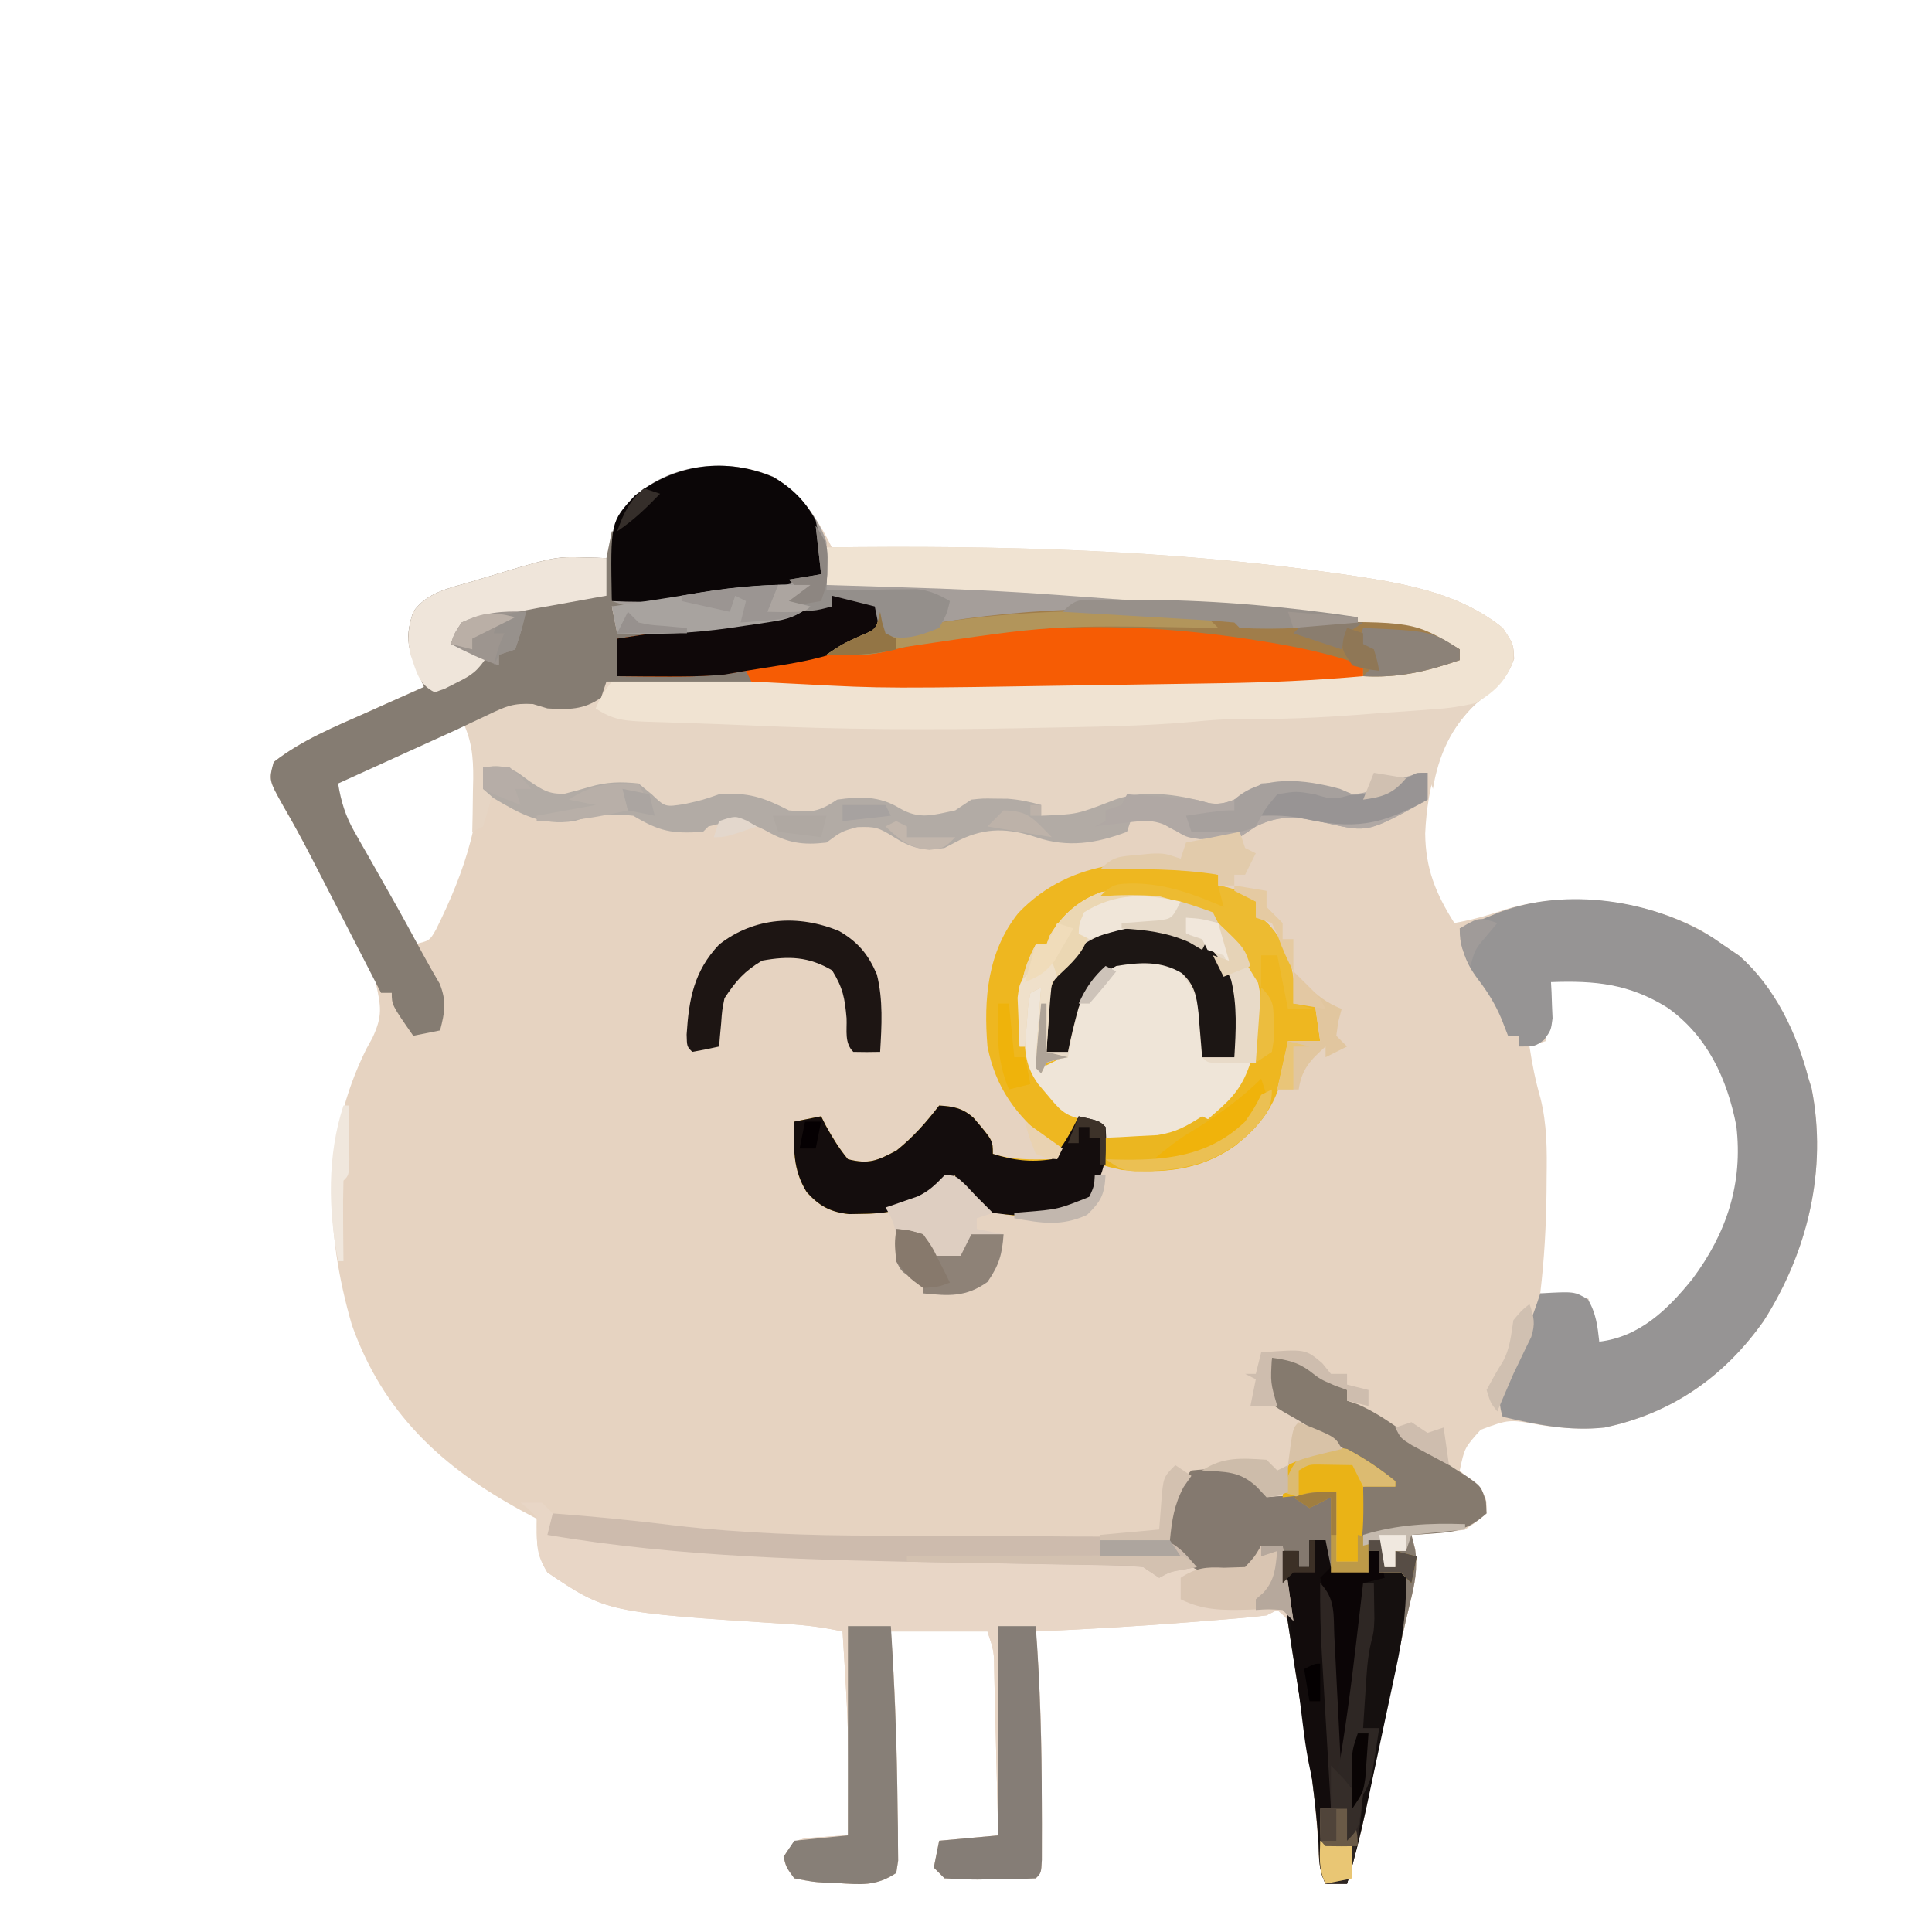 <?xml version="1.0" encoding="UTF-8"?>
<svg version="1.1" xmlns="http://www.w3.org/2000/svg" width="360" height="360">
<path d="M0 0 C5.07 3.066 8.414 7.949 10.957 13.184 C11.989 13.179 13.021 13.175 14.085 13.17 C44.61 13.081 75.339 13.752 105.582 18.121 C106.678 18.279 107.775 18.436 108.904 18.599 C118.575 20.092 128.149 21.907 135.957 28.184 C137.957 31.184 137.957 31.184 138.082 33.934 C136.635 38.113 134.391 39.535 131.027 42.266 C124.25 48.544 121.917 57.559 121.52 66.496 C121.588 73.064 123.483 77.687 126.957 83.184 C130.277 82.58 133.339 81.735 136.52 80.621 C148.225 77.111 162.189 78.822 172.957 84.559 C174.308 85.406 175.644 86.279 176.957 87.184 C178.504 88.235 178.504 88.235 180.082 89.309 C186.717 95.186 190.781 103.731 192.957 112.184 C193.14 112.762 193.323 113.341 193.512 113.938 C196.517 129.093 192.781 144.501 184.582 157.336 C177.221 167.757 167.443 174.563 154.957 177.184 C150.865 177.587 146.995 177.349 142.938 176.703 C137.131 175.642 137.131 175.642 131.859 177.605 C128.854 180.955 128.854 180.955 127.957 185.184 C128.803 185.967 129.648 186.751 130.52 187.559 C132.957 190.184 132.957 190.184 132.957 192.371 C131.957 194.184 131.957 194.184 128.957 196.184 C126.477 196.598 126.477 196.598 123.77 196.809 C122.418 196.921 122.418 196.921 121.039 197.035 C120.352 197.084 119.665 197.133 118.957 197.184 C119.184 198.07 119.411 198.957 119.645 199.871 C120.143 203.442 119.602 206.256 118.73 209.742 C117.386 215.318 116.15 220.904 114.984 226.52 C114.814 227.335 114.644 228.151 114.469 228.991 C113.764 232.372 113.061 235.753 112.361 239.134 C111.842 241.638 111.32 244.141 110.797 246.645 C110.642 247.399 110.486 248.153 110.326 248.93 C109.388 253.415 108.267 257.792 106.957 262.184 C105.637 262.184 104.317 262.184 102.957 262.184 C101.603 259.475 101.707 257.166 101.547 254.137 C101.04 246.402 100.028 238.798 98.855 231.138 C98.514 228.896 98.187 226.651 97.861 224.406 C97.645 222.973 97.429 221.539 97.211 220.105 C96.922 218.181 96.922 218.181 96.627 216.218 C96.222 213.089 96.222 213.089 93.957 211.184 C93.297 211.514 92.637 211.844 91.957 212.184 C90.37 212.393 88.775 212.552 87.18 212.684 C86.199 212.766 85.219 212.848 84.209 212.932 C83.156 213.015 82.104 213.098 81.02 213.184 C79.416 213.314 79.416 213.314 77.779 213.447 C68.18 214.207 58.576 214.753 48.957 215.184 C49.029 216.086 49.101 216.988 49.176 217.918 C49.884 227.674 50.067 237.403 50.082 247.184 C50.089 249.072 50.089 249.072 50.096 250.999 C50.094 252.174 50.092 253.348 50.09 254.559 C50.089 255.618 50.088 256.678 50.086 257.77 C49.957 260.184 49.957 260.184 48.957 261.184 C46.133 261.31 43.344 261.369 40.52 261.371 C39.73 261.383 38.94 261.396 38.127 261.408 C36.069 261.413 34.011 261.306 31.957 261.184 C31.297 260.524 30.637 259.864 29.957 259.184 C30.287 257.534 30.617 255.884 30.957 254.184 C34.587 253.854 38.217 253.524 41.957 253.184 C41.839 248.093 41.715 243.003 41.585 237.913 C41.541 236.18 41.5 234.448 41.46 232.715 C41.402 230.228 41.338 227.741 41.273 225.254 C41.257 224.477 41.24 223.7 41.223 222.899 C41.192 218.911 41.192 218.911 39.957 215.184 C34.017 215.184 28.077 215.184 21.957 215.184 C22.122 217.782 22.287 220.381 22.457 223.059 C22.92 231.451 23.128 239.842 23.207 248.246 C23.239 249.968 23.239 249.968 23.271 251.724 C23.276 252.795 23.281 253.866 23.285 254.969 C23.295 255.927 23.304 256.884 23.313 257.871 C23.137 259.016 23.137 259.016 22.957 260.184 C19.146 262.724 16.271 262.337 11.895 262.059 C10.795 262.024 10.795 262.024 9.674 261.988 C7.547 261.863 7.547 261.863 3.957 261.184 C2.461 259.129 2.461 259.129 1.957 257.184 C3.957 254.184 3.957 254.184 6.34 253.672 C7.697 253.585 7.697 253.585 9.082 253.496 C9.992 253.43 10.902 253.365 11.84 253.297 C12.888 253.241 12.888 253.241 13.957 253.184 C14.132 234.16 14.132 234.16 12.957 215.184 C9.487 214.422 6.143 213.995 2.598 213.789 C-31.002 211.619 -31.002 211.619 -42.043 204.184 C-44.139 200.777 -44.095 198.098 -44.043 194.184 C-45.402 193.457 -45.402 193.457 -46.789 192.715 C-61.752 184.559 -72.67 174.457 -78.48 158.059 C-83.56 140.501 -84.011 123.249 -75.785 106.645 C-75.416 105.977 -75.048 105.309 -74.668 104.621 C-72.676 100.406 -73.066 98.69 -74.043 94.184 C-75.441 90.779 -75.441 90.779 -77.281 87.402 C-77.603 86.785 -77.925 86.168 -78.257 85.532 C-79.28 83.577 -80.318 81.631 -81.355 79.684 C-82.041 78.378 -82.725 77.072 -83.408 75.766 C-85.941 70.942 -88.482 66.132 -91.231 61.428 C-93.954 56.553 -93.954 56.553 -93.043 53.184 C-87.791 49.086 -81.724 46.622 -75.668 43.934 C-74.135 43.245 -74.135 43.245 -72.57 42.543 C-70.063 41.418 -67.554 40.299 -65.043 39.184 C-65.261 38.645 -65.479 38.105 -65.704 37.55 C-65.983 36.837 -66.263 36.125 -66.551 35.391 C-66.831 34.687 -67.111 33.982 -67.399 33.257 C-68.333 30.251 -68.008 28.146 -67.043 25.184 C-64.459 21.556 -60.43 20.807 -56.355 19.621 C-55.332 19.309 -55.332 19.309 -54.287 18.99 C-40.653 14.883 -40.653 14.883 -35.043 15.059 C-34.28 15.077 -33.517 15.095 -32.73 15.113 C-32.174 15.136 -31.617 15.16 -31.043 15.184 C-30.816 14.152 -30.589 13.121 -30.355 12.059 C-28.837 6.947 -26.431 3.511 -21.773 0.922 C-14.329 -2.337 -7.673 -3.163 0 0 Z M-70.105 50.934 C-71.653 51.599 -71.653 51.599 -73.232 52.277 C-74.213 52.716 -75.193 53.154 -76.203 53.605 C-77.107 54.003 -78.011 54.401 -78.942 54.812 C-81.154 56 -81.154 56 -81.965 58.078 C-82.064 60.749 -81.4 62.104 -80.129 64.449 C-79.697 65.257 -79.265 66.066 -78.82 66.898 C-78.358 67.735 -77.895 68.572 -77.418 69.434 C-76.759 70.665 -76.759 70.665 -76.086 71.922 C-73.267 77.138 -70.249 82.197 -67.043 87.184 C-63.999 86.501 -63.999 86.501 -62.797 84.391 C-57.496 73.737 -53.439 62.233 -55.043 50.184 C-55.98 47.92 -55.98 47.92 -57.043 46.184 C-61.538 46.184 -66.063 49.129 -70.105 50.934 Z M144.957 93.184 C143.996 96.066 143.851 97.882 143.895 100.871 C143.904 101.679 143.913 102.488 143.922 103.32 C143.933 103.935 143.945 104.55 143.957 105.184 C142.967 105.514 141.977 105.844 140.957 106.184 C141.449 109.466 142.066 112.563 142.984 115.758 C144.227 120.681 144.218 125.444 144.145 130.496 C144.138 131.418 144.132 132.34 144.125 133.29 C144.053 139.634 143.71 145.88 142.957 152.184 C145.927 152.514 148.897 152.844 151.957 153.184 C152.287 155.824 152.617 158.464 152.957 161.184 C155.388 162.066 156.507 162.38 158.922 161.328 C160.945 159.962 162.964 158.594 164.957 157.184 C165.823 156.606 166.69 156.029 167.582 155.434 C174.674 148.715 179.699 138.871 180.957 129.184 C181.107 119.223 178.134 110.046 171.957 102.184 C163.596 94.501 155.968 92.991 144.957 93.184 Z " fill="#E6D3C1" transform="translate(144.043,88.816)"/>
<path d="M0 0 C31.828 -0.413 64.103 0.384 95.625 4.938 C96.721 5.095 97.818 5.253 98.947 5.415 C108.618 6.909 118.192 8.723 126 15 C128 18 128 18 128.125 20.75 C126.679 24.927 124.439 26.349 121.074 29.074 C116.428 33.388 114.03 38.822 113 45 C112.67 44.01 112.34 43.02 112 42 C111.348 42.373 110.695 42.745 110.023 43.129 C102.816 47.03 102.816 47.03 98.625 46.875 C97.759 46.586 96.892 46.297 96 46 C90.294 44.314 83.507 43.747 78.125 46.438 C77.424 46.953 76.722 47.469 76 48 C71.954 49.421 69.118 48.61 65.047 47.492 C60.639 46.432 57.208 46.356 53.188 48.5 C48.767 50.58 44.805 50.256 40 50 C40 49.34 40 48.68 40 48 C30.113 47.586 30.113 47.586 21 51 C16.743 50.784 14.56 50.373 11 48 C8.818 47.684 8.818 47.684 6.5 47.75 C5.727 47.745 4.953 47.74 4.156 47.734 C1.705 47.873 1.705 47.873 -1 50 C-4.675 50.408 -6.619 50.195 -9.938 48.5 C-13.611 46.701 -15.951 46.632 -20 47 C-20.825 47.351 -21.65 47.701 -22.5 48.062 C-25.994 49.373 -28.414 48.863 -32 48 C-32.495 47.484 -32.99 46.969 -33.5 46.438 C-35.033 44.672 -35.033 44.672 -38.125 44.688 C-41.271 44.941 -43.481 45.424 -46.438 46.312 C-49.236 47.009 -50.505 47.215 -53.176 46.055 C-54.542 45.154 -55.886 44.22 -57.203 43.25 C-59.396 41.724 -61.355 41.248 -64 41 C-64 42.32 -64 43.64 -64 45 C-63.34 45 -62.68 45 -62 45 C-62.599 47.352 -63.269 49.686 -64 52 C-64.99 52.495 -64.99 52.495 -66 53 C-65.965 51.355 -65.965 51.355 -65.93 49.676 C-65.911 48.221 -65.893 46.767 -65.875 45.312 C-65.858 44.591 -65.841 43.87 -65.824 43.127 C-65.786 38.951 -66.121 35.751 -68 32 C-61.202 28.496 -56.237 27.657 -48.664 28.836 C-45.715 29.018 -44.421 28.647 -42 27 C-41.67 26.34 -41.34 25.68 -41 25 C-40.09 25.002 -39.179 25.004 -38.241 25.007 C14.508 25.226 14.508 25.226 67.25 24.562 C68.586 24.533 68.586 24.533 69.95 24.503 C75.635 24.373 81.317 24.201 87 24 C87.896 23.97 88.792 23.94 89.716 23.909 C92.514 23.813 95.312 23.703 98.109 23.59 C98.951 23.561 99.793 23.532 100.661 23.503 C106.591 23.242 112.214 22.311 118 21 C118 20.34 118 19.68 118 19 C112.939 17.032 107.853 16.26 102.512 15.465 C100 15 100 15 99 14 C87.616 11.97 76.018 11.279 64.5 10.438 C62.816 10.311 61.133 10.184 59.449 10.057 C55.38 9.75 51.31 9.453 47.24 9.161 C45.809 9.058 44.378 8.954 42.947 8.85 C33.322 8.147 23.707 7.728 14.062 7.438 C12.686 7.394 11.309 7.351 9.932 7.307 C6.621 7.202 3.311 7.1 0 7 C0 4.69 0 2.38 0 0 Z " fill="#E6D5C4" transform="translate(154,102)"/>
<path d="M0 0 C4.228 -0.345 6.349 0.474 9.812 2.875 C10.603 3.409 11.393 3.942 12.207 4.492 C13.095 5.239 13.095 5.239 14 6 C14 6.66 14 7.32 14 8 C14.682 8.229 15.364 8.459 16.066 8.695 C19.731 10.325 22.722 12.501 25.938 14.875 C27.133 15.748 28.33 16.621 29.527 17.492 C30.105 17.916 30.682 18.339 31.276 18.775 C32.946 19.962 34.654 21.056 36.387 22.148 C39 24 39 24 39.875 26.75 C39.916 27.492 39.958 28.235 40 29 C36.923 31.682 34.803 32.421 30.75 32.688 C29.412 32.786 29.412 32.786 28.047 32.887 C27.034 32.943 27.034 32.943 26 33 C26.34 34.33 26.34 34.33 26.688 35.688 C27.186 39.259 26.645 42.072 25.773 45.559 C24.429 51.134 23.193 56.72 22.027 62.336 C21.857 63.152 21.687 63.967 21.512 64.808 C20.807 68.188 20.104 71.569 19.404 74.951 C18.885 77.455 18.363 79.958 17.84 82.461 C17.685 83.215 17.529 83.97 17.369 84.747 C16.431 89.232 15.31 93.609 14 98 C12.68 98 11.36 98 10 98 C8.646 95.291 8.75 92.982 8.59 89.953 C8.083 82.218 7.071 74.614 5.898 66.955 C5.557 64.712 5.23 62.468 4.904 60.223 C4.688 58.789 4.472 57.355 4.254 55.922 C3.965 53.997 3.965 53.997 3.67 52.034 C3.265 48.906 3.265 48.906 1 47 C0.01 47.495 0.01 47.495 -1 48 C-2.587 48.21 -4.182 48.368 -5.777 48.5 C-6.758 48.582 -7.738 48.664 -8.748 48.749 C-10.327 48.873 -10.327 48.873 -11.938 49 C-13.007 49.087 -14.076 49.174 -15.178 49.263 C-24.777 50.023 -34.381 50.569 -44 51 C-43.892 52.354 -43.892 52.354 -43.781 53.734 C-43.073 63.49 -42.89 73.219 -42.875 83 C-42.87 84.259 -42.866 85.518 -42.861 86.815 C-42.863 87.99 -42.865 89.165 -42.867 90.375 C-42.868 91.435 -42.869 92.494 -42.871 93.586 C-43 96 -43 96 -44 97 C-46.824 97.127 -49.613 97.185 -52.438 97.188 C-53.227 97.2 -54.017 97.212 -54.83 97.225 C-56.888 97.23 -58.946 97.122 -61 97 C-61.66 96.34 -62.32 95.68 -63 95 C-62.67 93.35 -62.34 91.7 -62 90 C-58.37 89.67 -54.74 89.34 -51 89 C-51.118 83.91 -51.242 78.819 -51.372 73.729 C-51.416 71.997 -51.457 70.264 -51.497 68.532 C-51.555 66.044 -51.619 63.557 -51.684 61.07 C-51.7 60.293 -51.717 59.516 -51.734 58.715 C-51.765 54.727 -51.765 54.727 -53 51 C-58.94 51 -64.88 51 -71 51 C-70.835 53.599 -70.67 56.197 -70.5 58.875 C-70.037 67.267 -69.829 75.658 -69.75 84.062 C-69.718 85.784 -69.718 85.784 -69.686 87.541 C-69.681 88.611 -69.677 89.682 -69.672 90.785 C-69.663 91.743 -69.653 92.701 -69.644 93.688 C-69.761 94.451 -69.879 95.214 -70 96 C-73.811 98.541 -76.686 98.154 -81.062 97.875 C-81.795 97.852 -82.528 97.829 -83.283 97.805 C-85.41 97.68 -85.41 97.68 -89 97 C-90.496 94.945 -90.496 94.945 -91 93 C-89 90 -89 90 -86.617 89.488 C-85.712 89.43 -84.807 89.372 -83.875 89.312 C-82.965 89.247 -82.055 89.181 -81.117 89.113 C-80.069 89.057 -80.069 89.057 -79 89 C-78.825 69.977 -78.825 69.977 -80 51 C-83.47 50.238 -86.814 49.812 -90.359 49.605 C-123.959 47.436 -123.959 47.436 -135 40 C-136.721 37.203 -137.015 35.636 -136.938 32.375 C-136.758 29.913 -136.758 29.913 -138.5 28.188 C-138.995 27.796 -139.49 27.404 -140 27 C-138.68 27 -137.36 27 -136 27 C-135.34 27.66 -134.68 28.32 -134 29 C-131.717 29.396 -131.717 29.396 -129 29.5 C-123.037 29.899 -117.129 30.523 -111.199 31.252 C-97.958 32.8 -84.66 33.161 -71.344 33.316 C-69.82 33.337 -68.295 33.358 -66.771 33.379 C-62.819 33.434 -58.868 33.484 -54.916 33.532 C-50.859 33.583 -46.803 33.638 -42.746 33.693 C-34.831 33.8 -26.915 33.902 -19 34 C-19.03 32.904 -19.059 31.809 -19.09 30.68 C-18.987 26.484 -17.979 23.979 -15 21 C-12.855 20.797 -12.855 20.797 -10.188 20.75 C-9.315 20.724 -8.442 20.698 -7.543 20.672 C-4.53 21.061 -3.175 21.911 -1 24 C-1 24.66 -1 25.32 -1 26 C3.29 25.67 7.58 25.34 12 25 C12 29.29 12 33.58 12 38 C13.32 38 14.64 38 16 38 C16.33 33.38 16.66 28.76 17 24 C18.65 23.67 20.3 23.34 22 23 C13.643 16.991 13.643 16.991 4.875 11.625 C0.162 8.961 0.162 8.961 -1 7 C-0.688 3.312 -0.688 3.312 0 0 Z " fill="#E8D6C6" transform="translate(237,253)"/>
<path d="M0 0 C0 0.66 0 1.32 0 2 C0.598 2.124 1.196 2.248 1.812 2.375 C4 3 4 3 7 5 C7.495 6.485 7.495 6.485 8 8 C8.454 8.412 8.908 8.825 9.375 9.25 C12.618 12.743 13.931 16.743 14.188 21.438 C14.126 22.283 14.064 23.129 14 24 C15.32 24 16.64 24 18 24 C18.495 27.465 18.495 27.465 19 31 C17.02 31 15.04 31 13 31 C12.897 32.011 12.794 33.021 12.688 34.062 C11.362 41.653 9.112 45.676 3.164 50.488 C-3.489 55.136 -10.015 55.645 -18 55 C-19.342 54.703 -20.68 54.382 -22 54 C-22.227 54.928 -22.454 55.856 -22.688 56.812 C-24.27 60.655 -25.305 61.252 -29 63 C-35.027 63.916 -41.143 64.198 -46.312 60.625 C-47.199 59.759 -48.086 58.892 -49 58 C-49 57.34 -49 56.68 -49 56 C-49.603 56.422 -50.207 56.843 -50.828 57.277 C-51.627 57.825 -52.427 58.373 -53.25 58.938 C-54.039 59.483 -54.828 60.028 -55.641 60.59 C-59.254 62.75 -62.335 63.152 -66.5 63.188 C-67.253 63.202 -68.006 63.216 -68.781 63.23 C-72.263 62.869 -74.361 61.71 -76.688 59.125 C-79.333 54.842 -79.096 50.976 -79 46 C-76.525 45.505 -76.525 45.505 -74 45 C-73.709 45.578 -73.417 46.155 -73.117 46.75 C-71.874 49.001 -70.641 51.019 -69 53 C-65.083 54 -63.48 53.255 -59.938 51.375 C-56.751 48.799 -54.498 46.232 -52 43 C-49.333 43.152 -47.549 43.494 -45.555 45.332 C-42 49.506 -42 49.506 -42 52 C-38.326 53.176 -34.831 53.074 -31 53 C-30.505 52.01 -30.505 52.01 -30 51 C-30.531 50.587 -31.062 50.175 -31.609 49.75 C-37.693 44.776 -41.437 39.788 -43 32 C-43.741 23.084 -42.982 14.328 -37.25 7.125 C-27.386 -3.201 -13.002 -3.925 0 0 Z " fill="#EEB720" transform="translate(227,163)"/>
<path d="M0 0 C4.594 2.782 8.269 7.113 9.961 12.188 C10.089 14.861 10.005 17.508 9.961 20.188 C10.702 20.177 11.443 20.167 12.207 20.156 C88.622 19.232 88.622 19.232 114.961 28.188 C117.239 28.701 119.521 29.175 121.812 29.625 C124.062 30.214 125.923 31.081 127.961 32.188 C127.961 32.847 127.961 33.508 127.961 34.188 C121.481 36.39 115.589 37.666 108.754 37.84 C107.87 37.872 106.986 37.904 106.075 37.938 C103.037 38.04 100 38.117 96.961 38.188 C95.814 38.215 94.668 38.242 93.487 38.27 C85.089 38.459 76.69 38.596 68.291 38.72 C65.597 38.76 62.903 38.804 60.21 38.848 C20.918 39.488 20.918 39.488 5.836 38.688 C4.868 38.64 3.9 38.592 2.902 38.543 C0.588 38.428 -1.725 38.31 -4.039 38.188 C-4.369 37.528 -4.699 36.867 -5.039 36.188 C-6.524 36.435 -6.524 36.435 -8.039 36.688 C-14.988 37.581 -22.048 37.264 -29.039 37.188 C-29.023 35.202 -29.007 33.216 -28.99 31.23 C-28.995 29.017 -28.995 29.017 -29.539 26.188 C-30.716 19.123 -30.885 11.224 -27.102 5 C-20.189 -2.452 -9.081 -3.733 0 0 Z " fill="#A59E9A" transform="translate(144.039,88.812)"/>
<path d="M0 0 C0.621 0.428 1.243 0.856 1.883 1.297 C2.914 1.998 3.945 2.699 5.008 3.422 C11.643 9.299 15.707 17.844 17.883 26.297 C18.066 26.876 18.249 27.454 18.438 28.051 C21.442 43.207 17.707 58.615 9.508 71.449 C2.142 81.877 -7.629 88.665 -20.117 91.297 C-26.639 92.02 -32.777 90.779 -39.117 89.297 C-40.453 85.29 -38.988 83.113 -37.305 79.484 C-35.341 75.132 -33.548 70.854 -32.117 66.297 C-25.721 65.935 -25.721 65.935 -23.242 67.422 C-21.713 69.971 -21.442 72.369 -21.117 75.297 C-13.626 74.416 -8.383 69.338 -3.801 63.668 C2.642 55.071 5.683 45.77 4.426 35.105 C2.725 26.31 -1.014 18.275 -8.43 13.047 C-15.577 8.6 -21.88 7.999 -30.117 8.297 C-30.065 9.219 -30.065 9.219 -30.012 10.16 C-29.985 10.968 -29.958 11.777 -29.93 12.609 C-29.877 13.81 -29.877 13.81 -29.824 15.035 C-30.117 17.297 -30.117 17.297 -31.441 19.09 C-33.117 20.297 -33.117 20.297 -36.117 20.297 C-36.117 19.637 -36.117 18.977 -36.117 18.297 C-36.777 18.297 -37.437 18.297 -38.117 18.297 C-38.509 17.286 -38.901 16.276 -39.305 15.234 C-40.491 12.419 -41.88 10.152 -43.742 7.734 C-46.05 4.671 -46.833 2.178 -47.117 -1.703 C-45.535 -2.352 -43.952 -2.997 -42.367 -3.641 C-41.485 -4 -40.604 -4.36 -39.695 -4.73 C-27.232 -9.433 -11.165 -7.004 0 0 Z " fill="#969494" transform="translate(319.117,174.703)"/>
<path d="M0 0 C31.828 -0.413 64.103 0.384 95.625 4.938 C96.721 5.095 97.818 5.253 98.947 5.415 C108.618 6.909 118.192 8.723 126 15 C128 18 128 18 128 20.875 C126.719 24.879 124.516 26.878 121 29 C118.234 29.63 115.964 29.985 113.18 30.145 C112.44 30.204 111.7 30.264 110.938 30.325 C108.584 30.508 106.23 30.66 103.875 30.812 C102.318 30.932 100.76 31.054 99.203 31.178 C91.702 31.751 84.278 32.066 76.751 31.978 C74.028 32 71.382 32.198 68.672 32.461 C58.893 33.359 49.063 33.424 39.25 33.625 C38.188 33.647 37.126 33.67 36.031 33.693 C19.115 34.038 2.299 33.945 -14.604 33.153 C-17.979 33.001 -21.354 32.884 -24.73 32.777 C-26.758 32.706 -28.785 32.635 -30.812 32.562 C-31.715 32.536 -32.618 32.509 -33.547 32.481 C-37.482 32.319 -39.658 32.228 -43 30 C-41.934 27.534 -41.934 27.534 -40 25 C-36.918 24.405 -36.918 24.405 -33.062 24.448 C-32.002 24.45 -32.002 24.45 -30.922 24.451 C-28.567 24.459 -26.214 24.503 -23.859 24.547 C-22.197 24.559 -20.535 24.569 -18.873 24.577 C-15.336 24.597 -11.799 24.633 -8.263 24.68 C-2.75 24.754 2.762 24.793 8.275 24.824 C9.638 24.832 9.638 24.832 11.029 24.84 C12.858 24.85 14.688 24.86 16.518 24.87 C19.253 24.887 21.988 24.906 24.724 24.926 C38.885 25.026 53.029 24.909 67.188 24.562 C68.527 24.532 68.527 24.532 69.893 24.502 C75.597 24.372 81.298 24.201 87 24 C88.346 23.955 88.346 23.955 89.719 23.909 C92.517 23.813 95.315 23.703 98.113 23.59 C98.955 23.561 99.797 23.532 100.664 23.503 C106.593 23.241 112.215 22.31 118 21 C118 20.34 118 19.68 118 19 C112.939 17.032 107.853 16.26 102.512 15.465 C100 15 100 15 99 14 C87.616 11.97 76.018 11.279 64.5 10.438 C62.816 10.311 61.133 10.184 59.449 10.057 C55.38 9.75 51.31 9.453 47.24 9.161 C45.809 9.058 44.378 8.954 42.947 8.85 C33.322 8.147 23.707 7.728 14.062 7.438 C12.686 7.394 11.309 7.351 9.932 7.307 C6.621 7.202 3.311 7.1 0 7 C0 4.69 0 2.38 0 0 Z " fill="#F0E3D2" transform="translate(154,102)"/>
<path d="M0 0 C4.228 -0.345 6.349 0.474 9.812 2.875 C10.603 3.409 11.393 3.942 12.207 4.492 C13.095 5.239 13.095 5.239 14 6 C14 6.66 14 7.32 14 8 C14.682 8.229 15.364 8.459 16.066 8.695 C19.731 10.325 22.722 12.501 25.938 14.875 C27.133 15.748 28.33 16.621 29.527 17.492 C30.105 17.916 30.682 18.339 31.276 18.775 C32.946 19.962 34.654 21.056 36.387 22.148 C39 24 39 24 39.875 26.75 C39.916 27.492 39.958 28.235 40 29 C36.923 31.682 34.803 32.421 30.75 32.688 C29.858 32.753 28.966 32.819 28.047 32.887 C27.034 32.943 27.034 32.943 26 33 C26.227 33.887 26.454 34.774 26.688 35.688 C27.186 39.259 26.645 42.072 25.773 45.559 C24.429 51.134 23.193 56.72 22.027 62.336 C21.857 63.152 21.687 63.967 21.512 64.808 C20.807 68.188 20.104 71.569 19.404 74.951 C18.885 77.455 18.363 79.958 17.84 82.461 C17.685 83.215 17.529 83.97 17.369 84.747 C16.431 89.232 15.31 93.609 14 98 C12.68 98 11.36 98 10 98 C8.704 95.407 8.814 93.41 8.688 90.5 C8.008 79.893 6.144 69.446 4.471 58.958 C3.88 55.246 3.304 51.531 2.75 47.812 C2.6 46.829 2.451 45.845 2.297 44.832 C1.952 41.54 1.951 38.308 2 35 C0.68 35 -0.64 35 -2 35 C-2.309 35.639 -2.619 36.279 -2.938 36.938 C-4 39 -4 39 -5 40 C-9.51 40.459 -12.719 40.689 -16.5 38 C-19.324 34.611 -19.728 33.187 -19.406 28.934 C-18.737 25.75 -17.29 23.29 -15 21 C-12.855 20.797 -12.855 20.797 -10.188 20.75 C-9.315 20.724 -8.442 20.698 -7.543 20.672 C-4.53 21.061 -3.175 21.911 -1 24 C-1 24.66 -1 25.32 -1 26 C5.435 25.505 5.435 25.505 12 25 C12 29.29 12 33.58 12 38 C13.32 38 14.64 38 16 38 C16.33 33.38 16.66 28.76 17 24 C18.65 23.67 20.3 23.34 22 23 C13.643 16.991 13.643 16.991 4.875 11.625 C0.162 8.961 0.162 8.961 -1 7 C-0.688 3.312 -0.688 3.312 0 0 Z " fill="#857A6E" transform="translate(237,253)"/>
<path d="M0 0 C0.33 0 0.66 0 1 0 C0.67 4.29 0.34 8.58 0 13 C0.99 13.33 1.98 13.66 3 14 C2.01 14 1.02 14 0 14 C0.495 16.475 0.495 16.475 1 19 C2.65 19 4.3 19 6 19 C6 19.33 6 19.66 6 20 C4.35 20 2.7 20 1 20 C1 22.31 1 24.62 1 27 C10.24 26.34 19.48 25.68 29 25 C27.515 25.495 27.515 25.495 26 26 C26 26.66 26 27.32 26 28 C17.09 28 8.18 28 -1 28 C-1.495 29.485 -1.495 29.485 -2 31 C-5.265 33.297 -8.098 33.234 -12 33 C-12.887 32.732 -13.774 32.464 -14.688 32.188 C-18.363 31.979 -19.707 32.597 -22.977 34.156 C-23.952 34.615 -24.927 35.073 -25.931 35.546 C-26.944 36.026 -27.957 36.506 -29 37 C-30.961 37.896 -32.923 38.788 -34.887 39.676 C-35.844 40.111 -36.801 40.546 -37.787 40.994 C-44.394 43.997 -44.394 43.997 -51 47 C-50.439 50.405 -49.635 53.045 -47.926 56.039 C-47.508 56.779 -47.091 57.52 -46.66 58.282 C-46.216 59.055 -45.771 59.828 -45.312 60.625 C-44.401 62.237 -43.489 63.849 -42.578 65.461 C-41.914 66.628 -41.914 66.628 -41.236 67.819 C-39.174 71.457 -37.167 75.125 -35.188 78.809 C-34.182 80.663 -33.128 82.491 -32.062 84.312 C-30.758 87.613 -31.112 89.611 -32 93 C-34.475 93.495 -34.475 93.495 -37 94 C-41 88.25 -41 88.25 -41 86 C-41.66 86 -42.32 86 -43 86 C-43.464 85.098 -43.927 84.195 -44.405 83.265 C-46.141 79.889 -47.878 76.514 -49.616 73.14 C-50.365 71.684 -51.114 70.229 -51.862 68.773 C-52.943 66.669 -54.026 64.567 -55.109 62.465 C-55.603 61.502 -55.603 61.502 -56.107 60.52 C-57.735 57.366 -59.413 54.265 -61.204 51.201 C-63.912 46.374 -63.912 46.374 -63 43 C-57.748 38.902 -51.681 36.438 -45.625 33.75 C-44.092 33.062 -44.092 33.062 -42.527 32.359 C-40.02 31.235 -37.511 30.115 -35 29 C-35.218 28.461 -35.436 27.922 -35.661 27.366 C-35.94 26.654 -36.22 25.941 -36.508 25.207 C-36.788 24.503 -37.068 23.799 -37.356 23.073 C-38.29 20.067 -37.965 17.963 -37 15 C-34.416 11.372 -30.387 10.624 -26.312 9.438 C-25.289 9.125 -25.289 9.125 -24.244 8.807 C-10.61 4.7 -10.61 4.7 -5 4.875 C-4.237 4.893 -3.474 4.911 -2.688 4.93 C-2.131 4.953 -1.574 4.976 -1 5 C-0.67 3.35 -0.34 1.7 0 0 Z " fill="#857C72" transform="translate(114,99)"/>
<path d="M0 0 C5.625 -0.25 5.625 -0.25 9 2 C8.875 4.312 8.875 4.312 8 7 C4.938 8.812 4.938 8.812 2 10 C3.501 9.883 5.001 9.756 6.5 9.625 C7.335 9.555 8.171 9.486 9.031 9.414 C12.074 8.99 14.975 8.263 17.947 7.495 C42.852 1.495 71.525 4.197 96 11 C96.99 11.66 97.98 12.32 99 13 C99 13.66 99 14.32 99 15 C90 15.794 81.052 16.192 72.02 16.316 C70.727 16.337 69.434 16.358 68.102 16.379 C65.383 16.423 62.665 16.464 59.946 16.503 C56.518 16.552 53.091 16.605 49.663 16.661 C9.945 17.3 9.945 17.3 -5.125 16.5 C-6.093 16.452 -7.061 16.405 -8.059 16.355 C-10.373 16.241 -12.686 16.122 -15 16 C-15.33 15.34 -15.66 14.68 -16 14 C-17.485 14.248 -17.485 14.248 -19 14.5 C-25.949 15.394 -33.009 15.076 -40 15 C-40 12.69 -40 10.38 -40 8 C-35.429 7.306 -30.857 6.612 -26.285 5.919 C-24.733 5.683 -23.18 5.447 -21.627 5.212 C-19.386 4.871 -17.144 4.531 -14.902 4.191 C-13.874 4.035 -13.874 4.035 -12.824 3.876 C-8.553 3.228 -4.278 2.606 0 2 C0 1.34 0 0.68 0 0 Z " fill="#F65C04" transform="translate(155,111)"/>
<path d="M0 0 C2.726 -0.426 4.468 -0.35 6.797 1.184 C7.441 1.659 8.086 2.135 8.75 2.625 C11.143 4.234 12.363 5.032 15.27 4.887 C16.799 4.504 18.321 4.087 19.832 3.637 C23.023 2.7 25.708 2.62 29 3 C30.238 4.021 30.238 4.021 31.5 5.062 C33.952 7.398 33.952 7.398 37.625 6.812 C40.964 6.06 40.964 6.06 44 5 C49.393 4.593 52.26 5.579 57 8 C61.157 8.408 62.471 8.353 66 6 C70.227 5.39 73.878 5.316 77.562 7.562 C81.318 9.777 83.78 8.885 88 8 C88.99 7.34 89.98 6.68 91 6 C93.121 5.77 93.121 5.77 95.438 5.812 C96.199 5.819 96.961 5.825 97.746 5.832 C99.939 5.995 101.889 6.399 104 7 C104 7.66 104 8.32 104 9 C110.685 8.732 110.685 8.732 116.812 6.375 C122.38 3.973 129.39 4.946 135.168 6.633 C138.464 7.293 141.096 5.424 144 4 C144.33 3.67 144.66 3.34 145 3 C151.167 2.548 156.155 3.008 162 5 C166.89 4.743 169.941 3.668 174 1 C174.66 1 175.32 1 176 1 C176 2.65 176 4.3 176 6 C164.949 12.115 164.949 12.115 157.625 10.465 C152.404 9.292 149.025 8.549 144 11 C143.01 11.66 142.02 12.32 141 13 C135.197 13.757 130.834 13.453 126 10 C123.307 9.293 123.307 9.293 121 9 C120.67 9.99 120.34 10.98 120 12 C114.287 14.171 108.921 14.995 103.062 13 C97.953 11.332 93.761 11.155 88.875 13.5 C87.926 13.995 86.978 14.49 86 15 C81.983 15.598 79.838 15.05 76.5 12.938 C73.775 11.231 73.147 10.994 69.75 11.125 C66.828 11.915 66.828 11.915 64 14 C59.584 14.52 56.806 14.073 53 11.938 C49.046 9.748 46.431 9.824 42 11 C41.67 11.33 41.34 11.66 41 12 C35.25 12.383 32.931 11.959 28 9 C24.149 8.543 20.7 8.767 17 10 C10.797 10.886 7.119 8.759 1.941 5.703 C0.98 4.86 0.98 4.86 0 4 C0 2.68 0 1.36 0 0 Z " fill="#B2ABA5" transform="translate(90,143)"/>
<path d="M0 0 C3.557 2.105 4.695 3.084 6 7 C6.222 8.892 6.406 10.789 6.562 12.688 C6.646 13.681 6.73 14.675 6.816 15.699 C6.877 16.458 6.938 17.218 7 18 C9.64 18.33 12.28 18.66 15 19 C13.644 23.194 11.888 25.388 8.562 28.25 C7.78 28.936 6.998 29.622 6.191 30.328 C2.403 33.219 -0.93 33.188 -5.562 33.25 C-7.297 33.289 -7.297 33.289 -9.066 33.328 C-10.034 33.22 -11.003 33.112 -12 33 C-12.66 32.01 -13.32 31.02 -14 30 C-14.789 29.853 -15.578 29.706 -16.391 29.555 C-19.679 28.856 -20.632 27.684 -22.75 25.125 C-23.343 24.426 -23.936 23.728 -24.547 23.008 C-27.201 19.34 -27.11 16.2 -27.062 11.812 C-27.053 10.726 -27.044 9.639 -27.035 8.52 C-27.024 7.688 -27.012 6.857 -27 6 C-26.01 5.67 -25.02 5.34 -24 5 C-24 9.95 -24 14.9 -24 20 C-22.68 19.34 -21.36 18.68 -20 18 C-19.117 15.333 -19.117 15.333 -18.688 12.25 C-17.535 7.148 -16.404 4.02 -12.098 0.93 C-8.086 -0.848 -4.259 -0.858 0 0 Z " fill="#EFE5D8" transform="translate(218,179)"/>
<path d="M0 0 C0.99 0 1.98 0 3 0 C3.33 1.65 3.66 3.3 4 5 C6.31 5.33 8.62 5.66 11 6 C11 4.68 11 3.36 11 2 C11.66 2 12.32 2 13 2 C13 3.32 13 4.64 13 6 C14.65 5.67 16.3 5.34 18 5 C18.204 11.654 17.52 17.549 16.102 24.039 C15.907 24.964 15.712 25.889 15.511 26.842 C15.1 28.784 14.684 30.726 14.265 32.666 C13.626 35.622 12.999 38.58 12.375 41.539 C11.972 43.435 11.568 45.331 11.164 47.227 C10.978 48.103 10.791 48.979 10.599 49.882 C9.566 54.649 8.399 59.327 7 64 C5.68 64 4.36 64 3 64 C1.704 61.407 1.814 59.41 1.688 56.5 C1.008 45.894 -0.855 35.449 -2.529 24.963 C-3.123 21.228 -3.697 17.491 -4.25 13.75 C-4.4 12.755 -4.549 11.76 -4.703 10.734 C-5.021 7.803 -5.052 4.946 -5 2 C-4.01 2 -3.02 2 -2 2 C-2 2.99 -2 3.98 -2 5 C-1.34 5 -0.68 5 0 5 C0 3.35 0 1.7 0 0 Z " fill="#15100F" transform="translate(244,287)"/>
<path d="M0 0 C3.534 2.04 5.982 4.482 7.895 8.094 C8.631 11.441 8.881 14.671 8.895 18.094 C3.772 20.01 -1.285 20.922 -6.668 21.719 C-7.547 21.851 -8.426 21.983 -9.331 22.118 C-16.311 23.106 -23.053 23.441 -30.105 23.094 C-30.364 8.352 -30.364 8.352 -25.816 3.449 C-18.294 -2.51 -8.766 -3.734 0 0 Z " fill="#0B0607" transform="translate(144.105,88.906)"/>
<path d="M0 0 C6.148 0.128 11.77 2.111 16.434 6.148 C22.164 12.367 23.545 17.619 23.48 25.945 C23.321 28.186 22.933 30.159 22.312 32.312 C20.833 32.339 19.354 32.359 17.875 32.375 C17.051 32.387 16.228 32.398 15.379 32.41 C13.312 32.312 13.312 32.312 12.312 31.312 C12.103 29.525 11.944 27.732 11.812 25.938 C11.576 20.24 11.576 20.24 8.555 15.656 C4.63 13.304 0.734 13.614 -3.688 14.312 C-8.01 16.513 -9.154 17.753 -10.715 22.316 C-11.48 25.304 -12.136 28.278 -12.688 31.312 C-13.327 31.436 -13.966 31.56 -14.625 31.688 C-15.306 31.894 -15.986 32.1 -16.688 32.312 C-17.017 32.972 -17.348 33.633 -17.688 34.312 C-18.017 33.983 -18.348 33.653 -18.688 33.312 C-18.597 30.777 -18.45 28.277 -18.25 25.75 C-18.198 25.039 -18.146 24.328 -18.092 23.596 C-17.962 21.834 -17.825 20.073 -17.688 18.312 C-18.348 18.642 -19.008 18.973 -19.688 19.312 C-20.155 21.668 -20.155 21.668 -20.312 24.375 C-20.387 25.294 -20.462 26.213 -20.539 27.16 C-20.588 27.87 -20.637 28.581 -20.688 29.312 C-21.017 29.312 -21.348 29.312 -21.688 29.312 C-22.002 22.216 -22.133 16.63 -18.688 10.312 C-18.027 10.312 -17.367 10.312 -16.688 10.312 C-16.481 9.756 -16.275 9.199 -16.062 8.625 C-13.768 4.766 -10.583 1.961 -6.312 0.5 C-4.207 0.35 -2.103 0.178 0 0 Z " fill="#E8DAC8" transform="translate(211.688,165.688)"/>
<path d="M0 0 C2.667 0.152 4.451 0.494 6.445 2.332 C10 6.506 10 6.506 10 9 C13.784 10.211 17.062 10.622 21 10 C23.135 7.561 24.591 4.908 26 2 C29.875 2.875 29.875 2.875 31 4 C31.409 9.215 30.896 12.607 28 17 C22.439 21.119 16.661 20.899 10 20 C6.945 18.659 5.432 17.375 3 15 C3 14.34 3 13.68 3 13 C2.397 13.422 1.793 13.843 1.172 14.277 C0.373 14.825 -0.427 15.373 -1.25 15.938 C-2.039 16.483 -2.828 17.028 -3.641 17.59 C-7.254 19.75 -10.335 20.152 -14.5 20.188 C-15.253 20.202 -16.006 20.216 -16.781 20.23 C-20.263 19.869 -22.361 18.71 -24.688 16.125 C-27.333 11.842 -27.096 7.976 -27 3 C-25.35 2.67 -23.7 2.34 -22 2 C-21.709 2.578 -21.417 3.155 -21.117 3.75 C-19.874 6.001 -18.641 8.019 -17 10 C-13.083 11 -11.48 10.255 -7.938 8.375 C-4.751 5.799 -2.498 3.232 0 0 Z " fill="#140D0D" transform="translate(175,206)"/>
<path d="M0 0 C0.873 -0.026 1.745 -0.052 2.645 -0.078 C5.658 0.311 7.013 1.161 9.188 3.25 C9.188 3.91 9.188 4.57 9.188 5.25 C15.623 4.755 15.623 4.755 22.188 4.25 C22.188 8.54 22.188 12.83 22.188 17.25 C23.508 17.25 24.828 17.25 26.188 17.25 C26.188 15.6 26.188 13.95 26.188 12.25 C28.663 12.745 28.663 12.745 31.188 13.25 C31.188 14.9 31.188 16.55 31.188 18.25 C31.848 18.25 32.508 18.25 33.188 18.25 C33.188 17.26 33.188 16.27 33.188 15.25 C34.508 15.58 35.828 15.91 37.188 16.25 C36.693 18.725 36.693 18.725 36.188 21.25 C35.528 20.59 34.867 19.93 34.188 19.25 C32.867 19.25 31.547 19.25 30.188 19.25 C30.188 17.93 30.188 16.61 30.188 15.25 C29.527 15.25 28.867 15.25 28.188 15.25 C28.188 16.57 28.188 17.89 28.188 19.25 C25.855 19.292 23.52 19.291 21.188 19.25 C20.188 18.25 20.188 18.25 20.125 15.688 C20.146 14.883 20.166 14.079 20.188 13.25 C19.198 13.25 18.207 13.25 17.188 13.25 C17.188 14.9 17.188 16.55 17.188 18.25 C16.527 18.25 15.867 18.25 15.188 18.25 C15.188 17.26 15.188 16.27 15.188 15.25 C12.877 14.92 10.568 14.59 8.188 14.25 C7.878 14.889 7.569 15.529 7.25 16.188 C6.188 18.25 6.188 18.25 5.188 19.25 C0.678 19.709 -2.531 19.939 -6.312 17.25 C-9.137 13.861 -9.54 12.437 -9.219 8.184 C-7.974 2.26 -5.686 0.1 0 0 Z " fill="#84796F" transform="translate(226.812,273.75)"/>
<path d="M0 0 C2.64 0 5.28 0 8 0 C8.719 11.37 9.142 22.732 9.25 34.125 C9.271 35.269 9.293 36.413 9.314 37.591 C9.319 38.657 9.323 39.722 9.328 40.82 C9.337 41.772 9.347 42.723 9.356 43.704 C9.18 44.84 9.18 44.84 9 46 C5.189 48.541 2.314 48.154 -2.062 47.875 C-3.162 47.84 -3.162 47.84 -4.283 47.805 C-6.41 47.68 -6.41 47.68 -10 47 C-11.496 44.945 -11.496 44.945 -12 43 C-11.34 42.01 -10.68 41.02 -10 40 C-5.05 39.505 -5.05 39.505 0 39 C0 26.13 0 13.26 0 0 Z " fill="#877F77" transform="translate(158,303)"/>
<path d="M0 0 C7.624 0.568 15.213 1.321 22.8 2.251 C35.275 3.713 47.77 4.135 60.317 4.138 C64.108 4.143 67.899 4.174 71.689 4.199 C76.467 4.23 81.244 4.252 86.022 4.25 C89.931 4.25 93.839 4.273 97.748 4.312 C99.226 4.323 100.704 4.324 102.182 4.317 C104.24 4.307 106.295 4.328 108.352 4.356 C109.519 4.36 110.685 4.364 111.887 4.367 C115.885 5.18 117.406 6.94 120 10 C119.216 10.144 118.433 10.289 117.625 10.438 C115.036 10.878 115.036 10.878 113 12 C112.01 11.34 111.02 10.68 110 10 C106.983 9.769 104.051 9.65 101.031 9.621 C100.132 9.605 99.233 9.588 98.306 9.571 C96.375 9.536 94.444 9.506 92.512 9.479 C88.475 9.423 84.437 9.345 80.4 9.268 C78.39 9.23 76.38 9.193 74.37 9.157 C49.263 8.707 23.804 8.239 -1 4 C-0.67 2.68 -0.34 1.36 0 0 Z " fill="#CDBBAD" transform="translate(103,282)"/>
<path d="M0 0 C2.31 0 4.62 0 7 0 C7.816 11.023 8.108 22.009 8.125 33.062 C8.13 34.318 8.134 35.573 8.139 36.866 C8.137 38.036 8.135 39.205 8.133 40.41 C8.132 41.463 8.131 42.517 8.129 43.602 C8 46 8 46 7 47 C4.176 47.127 1.387 47.185 -1.438 47.188 C-2.227 47.2 -3.017 47.212 -3.83 47.225 C-5.888 47.23 -7.946 47.122 -10 47 C-10.66 46.34 -11.32 45.68 -12 45 C-11.67 43.35 -11.34 41.7 -11 40 C-5.555 39.505 -5.555 39.505 0 39 C0 26.13 0 13.26 0 0 Z " fill="#857D76" transform="translate(186,303)"/>
<path d="M0 0 C0.99 0 1.98 0 3 0 C3.33 1.65 3.66 3.3 4 5 C6.31 5.33 8.62 5.66 11 6 C11 4.68 11 3.36 11 2 C11.66 2 12.32 2 13 2 C13.33 3.65 13.66 5.3 14 7 C12.68 7.33 11.36 7.66 10 8 C9.951 9.03 9.902 10.06 9.852 11.121 C9.453 18.935 8.916 26.721 8.062 34.5 C7.951 35.603 7.951 35.603 7.836 36.728 C7.631 38.496 7.325 40.251 7 42 C6.01 42.495 6.01 42.495 5 43 C4.34 33.76 3.68 24.52 3 15 C3.165 17.991 3.33 20.981 3.5 24.062 C3.955 32.72 4.118 41.332 4 50 C3.34 50 2.68 50 2 50 C0.557 45.287 -0.418 40.794 -1.035 35.887 C-1.161 34.905 -1.161 34.905 -1.288 33.904 C-1.552 31.832 -1.807 29.76 -2.062 27.688 C-2.237 26.31 -2.412 24.934 -2.588 23.557 C-3.496 16.381 -4.337 9.203 -5 2 C-4.01 2 -3.02 2 -2 2 C-2 2.99 -2 3.98 -2 5 C-1.34 5 -0.68 5 0 5 C0 3.35 0 1.7 0 0 Z " fill="#120C0C" transform="translate(244,287)"/>
<path d="M0 0 C5.625 -0.25 5.625 -0.25 9 2 C9.062 4.25 9.062 4.25 8 7 C1.267 11.875 -8.006 12.641 -16 14 C-17.299 14.227 -18.599 14.454 -19.938 14.688 C-22.642 14.949 -25.319 15.044 -28.035 15.055 C-29.133 15.059 -29.133 15.059 -30.252 15.064 C-33.502 15.062 -36.751 15.035 -40 15 C-40 12.69 -40 10.38 -40 8 C-35.429 7.306 -30.857 6.612 -26.285 5.919 C-24.733 5.683 -23.18 5.447 -21.627 5.212 C-19.386 4.871 -17.144 4.531 -14.902 4.191 C-13.874 4.035 -13.874 4.035 -12.824 3.876 C-8.553 3.228 -4.278 2.606 0 2 C0 1.34 0 0.68 0 0 Z " fill="#0F0809" transform="translate(155,111)"/>
<path d="M0 0 C0.33 1.32 0.66 2.64 1 4 C2.237 3.711 3.475 3.422 4.75 3.125 C24.532 -0.77 45.987 -1.615 66 1 C66.495 1.495 66.495 1.495 67 2 C68.568 2.063 70.138 2.059 71.707 2.027 C73.168 2.007 73.168 2.007 74.658 1.986 C75.699 1.97 76.74 1.954 77.812 1.938 C99.463 1.783 99.463 1.783 108 7 C108 7.66 108 8.32 108 9 C101.795 11.136 96.573 12.365 90 12 C90 11.34 90 10.68 90 10 C83.625 7.689 77.177 6.421 70.5 5.375 C69.718 5.252 68.936 5.129 68.13 5.003 C45.16 1.538 22.697 2.183 0.115 7.607 C-3.287 8.239 -6.548 8.126 -10 8 C-7 6 -7 6 -3.875 4.562 C-0.709 3.266 -0.709 3.266 0 0 Z " fill="#A07D4A" transform="translate(164,114)"/>
<path d="M0 0 C0.763 0.018 1.526 0.036 2.312 0.055 C2.869 0.078 3.426 0.101 4 0.125 C4 2.435 4 4.745 4 7.125 C3.401 7.23 2.801 7.336 2.183 7.445 C-0.567 7.934 -3.315 8.435 -6.062 8.938 C-7.005 9.103 -7.948 9.269 -8.92 9.439 C-14.321 10.437 -19.105 11.595 -24 14.125 C-24.33 14.785 -24.66 15.445 -25 16.125 C-22.69 16.785 -20.38 17.445 -18 18.125 C-20.022 21.157 -20.87 21.833 -24 23.375 C-25.052 23.909 -25.052 23.909 -26.125 24.453 C-27.053 24.786 -27.053 24.786 -28 25.125 C-31.004 23.623 -31.374 21.325 -32.457 18.258 C-33.228 15.229 -32.962 13.079 -32 10.125 C-29.416 6.497 -25.387 5.749 -21.312 4.562 C-20.63 4.354 -19.947 4.146 -19.244 3.932 C-5.61 -0.175 -5.61 -0.175 0 0 Z " fill="#EFE5DA" transform="translate(109,103.875)"/>
<path d="M0 0 C3.529 2.058 5.401 4.324 7.016 8.062 C8.205 12.819 7.917 17.64 7.625 22.5 C5.959 22.543 4.291 22.541 2.625 22.5 C0.943 20.818 1.461 18.553 1.375 16.25 C1.032 12.426 0.72 10.656 -1.312 7.312 C-5.677 4.73 -9.423 4.604 -14.375 5.5 C-17.77 7.551 -19.178 9.205 -21.375 12.5 C-21.829 14.779 -21.829 14.779 -22 17.188 C-22.075 17.996 -22.15 18.804 -22.227 19.637 C-22.276 20.252 -22.325 20.866 -22.375 21.5 C-24.031 21.882 -25.7 22.214 -27.375 22.5 C-28.375 21.5 -28.375 21.5 -28.43 19.277 C-28.008 12.62 -27.065 7.459 -22.375 2.5 C-15.843 -2.624 -7.571 -3.152 0 0 Z " fill="#1D1513" transform="translate(156.375,173.5)"/>
<path d="M0 0 C3.484 2.06 5.354 4.359 6.953 8.062 C8.142 12.819 7.854 17.64 7.562 22.5 C5.582 22.5 3.603 22.5 1.562 22.5 C1.502 21.741 1.441 20.981 1.379 20.199 C1.253 18.708 1.253 18.708 1.125 17.188 C1.044 16.201 0.963 15.215 0.879 14.199 C0.505 11.007 0.183 9.085 -2.195 6.844 C-6.117 4.494 -10.019 4.795 -14.438 5.5 C-18.588 7.688 -19.853 8.917 -21.465 13.281 C-22.228 16.009 -22.883 18.723 -23.438 21.5 C-24.758 21.5 -26.078 21.5 -27.438 21.5 C-28.298 8.615 -28.298 8.615 -25.375 4.938 C-17.538 -1.565 -9.906 -4.14 0 0 Z " fill="#1C1614" transform="translate(222.438,174.5)"/>
<path d="M0 0 C0 1.65 0 3.3 0 5 C-11.051 11.115 -11.051 11.115 -18.375 9.465 C-23.596 8.292 -26.975 7.549 -32 10 C-32.99 10.66 -33.98 11.32 -35 12 C-37.305 12.301 -37.305 12.301 -39.875 12.312 C-40.718 12.329 -41.561 12.346 -42.43 12.363 C-45 12 -45 12 -47.426 10.461 C-50.711 8.597 -52.603 8.864 -56.312 9.312 C-57.381 9.432 -58.45 9.552 -59.551 9.676 C-60.359 9.783 -61.167 9.89 -62 10 C-61.34 9.67 -60.68 9.34 -60 9 C-60 8.34 -60 7.68 -60 7 C-59.01 6.67 -58.02 6.34 -57 6 C-56.67 5.34 -56.34 4.68 -56 4 C-53.916 4.142 -51.833 4.288 -49.75 4.438 C-48.59 4.519 -47.43 4.6 -46.234 4.684 C-43 5 -43 5 -40.809 5.621 C-37.53 6.308 -34.889 4.417 -32 3 C-31.67 2.67 -31.34 2.34 -31 2 C-24.833 1.548 -19.845 2.008 -14 4 C-8.782 3.725 -4.637 0 0 0 Z " fill="#B0A8A4" transform="translate(266,144)"/>
<path d="M0 0 C2 0 2 0 3.938 1.812 C4.958 2.895 4.958 2.895 6 4 C6.577 4.577 7.155 5.155 7.75 5.75 C8.162 6.162 8.575 6.575 9 7 C8.01 7.33 7.02 7.66 6 8 C6 8.66 6 9.32 6 10 C8.475 10.495 8.475 10.495 11 11 C10.74 14.728 10.153 16.78 8 19.875 C3.942 22.75 0.818 22.472 -4 22 C-4 21.34 -4 20.68 -4 20 C-4.639 19.711 -5.279 19.422 -5.938 19.125 C-8 18 -8 18 -9 16 C-8.979 15.051 -8.959 14.102 -8.938 13.125 C-8.999 10.04 -9.412 8.58 -11 6 C-10.457 5.818 -9.915 5.636 -9.355 5.449 C-8.282 5.072 -8.282 5.072 -7.188 4.688 C-6.48 4.444 -5.772 4.2 -5.043 3.949 C-2.851 2.931 -1.672 1.71 0 0 Z " fill="#DECEC1" transform="translate(176,219)"/>
<path d="M0 0 C-1.32 0.99 -2.64 1.98 -4 3 C-2.68 3.33 -1.36 3.66 0 4 C-2.845 5.897 -3.986 6.349 -7.211 6.852 C-8.038 6.981 -8.865 7.11 -9.718 7.243 C-10.595 7.369 -11.472 7.495 -12.375 7.625 C-13.714 7.823 -13.714 7.823 -15.079 8.025 C-22.107 9.004 -28.902 9.35 -36 9 C-36.33 7.35 -36.66 5.7 -37 4 C-36.212 3.879 -35.425 3.758 -34.613 3.633 C-32.979 3.381 -32.979 3.381 -31.312 3.125 C-30.125 2.945 -28.938 2.764 -27.715 2.578 C-25.35 2.21 -22.988 1.826 -20.629 1.422 C-13.678 0.254 -7.046 -0.254 0 0 Z " fill="#A8A39F" transform="translate(151,109)"/>
<path d="M0 0 C3.218 1.722 6.175 3.688 9 6 C9 6.33 9 6.66 9 7 C7.02 7 5.04 7 3 7 C3.012 7.592 3.023 8.183 3.035 8.793 C3.083 13.002 3.06 16.892 2 21 C0.68 21 -0.64 21 -2 21 C-2 16.71 -2 12.42 -2 8 C-5.3 8.33 -8.6 8.66 -12 9 C-11.52 3.6 -11.52 3.6 -9.375 1.125 C-5.875 -0.533 -3.86 -0.569 0 0 Z " fill="#EAB316" transform="translate(251,270)"/>
<path d="M0 0 C0.66 0 1.32 0 2 0 C2.33 1.65 2.66 3.3 3 5 C1.68 5.33 0.36 5.66 -1 6 C-1.049 7.03 -1.098 8.06 -1.148 9.121 C-1.547 16.935 -2.084 24.721 -2.938 32.5 C-3.012 33.235 -3.087 33.971 -3.164 34.728 C-3.369 36.496 -3.675 38.251 -4 40 C-4.99 40.495 -4.99 40.495 -6 41 C-6.055 40.016 -6.111 39.032 -6.168 38.018 C-6.374 34.367 -6.586 30.716 -6.8 27.066 C-6.891 25.486 -6.981 23.906 -7.07 22.325 C-7.198 20.054 -7.331 17.783 -7.465 15.512 C-7.503 14.805 -7.542 14.099 -7.582 13.371 C-7.763 10.369 -8.043 7.87 -9 5 C-8.34 4.34 -7.68 3.68 -7 3 C-3.375 3.375 -3.375 3.375 0 4 C0 2.68 0 1.36 0 0 Z " fill="#0B0506" transform="translate(255,289)"/>
<path d="M0 0 C2.89 2.89 2.461 5.965 2.633 9.852 C2.674 10.626 2.716 11.4 2.759 12.197 C2.89 14.673 3.007 17.149 3.125 19.625 C3.211 21.302 3.299 22.979 3.387 24.656 C3.601 28.77 3.804 32.885 4 37 C5.32 37.66 6.64 38.32 8 39 C7.548 44.915 6.842 50.352 5 56 C3.68 56 2.36 56 1 56 C-0.382 53.235 -0.095 50.954 -0.062 47.875 C-0.053 46.779 -0.044 45.684 -0.035 44.555 C-0.024 43.712 -0.012 42.869 0 42 C0.66 42 1.32 42 2 42 C1.939 40.976 1.879 39.953 1.816 38.898 C1.591 35.076 1.368 31.253 1.146 27.431 C1.049 25.781 0.952 24.131 0.854 22.482 C0.714 20.101 0.575 17.721 0.438 15.34 C0.394 14.61 0.35 13.881 0.305 13.129 C0.054 8.744 -0.04 4.392 0 0 Z " fill="#2E2623" transform="translate(246,295)"/>
<path d="M0 0 C0.33 1.32 0.66 2.64 1 4 C2.237 3.711 3.475 3.422 4.75 3.125 C17.077 0.698 29.64 -0.176 42.188 -0.188 C43.459 -0.189 43.459 -0.189 44.757 -0.19 C59.945 -0.055 59.945 -0.055 63 3 C61.979 2.984 60.957 2.969 59.905 2.952 C32.103 2.466 32.103 2.466 4.686 6.543 C3.899 6.725 3.112 6.907 2.301 7.094 C1.232 7.348 1.232 7.348 0.142 7.607 C-3.272 8.233 -6.538 8.126 -10 8 C-7 6 -7 6 -3.875 4.562 C-0.709 3.266 -0.709 3.266 0 0 Z " fill="#B2955B" transform="translate(164,114)"/>
<path d="M0 0 C1.32 0 2.64 0 4 0 C4.66 4.62 5.32 9.24 6 14 C5.34 13.34 4.68 12.68 4 12 C1.006 11.794 1.006 11.794 -2.375 11.938 C-7.059 12.059 -10.778 12.111 -15 10 C-15 8.68 -15 7.36 -15 6 C-12.19 4.127 -10.209 3.944 -6.938 4.125 C-5.638 4.084 -4.339 4.043 -3 4 C-1.226 2.08 -1.226 2.08 0 0 Z " fill="#D9C5B2" transform="translate(235,288)"/>
<path d="M0 0 C2.375 0.25 2.375 0.25 5 1 C6.312 3.062 6.312 3.062 7 5 C8.65 5 10.3 5 12 5 C12.66 3.68 13.32 2.36 14 1 C15.98 1 17.96 1 20 1 C19.74 4.728 19.153 6.78 17 9.875 C12.942 12.75 9.818 12.472 5 12 C5 11.34 5 10.68 5 10 C4.361 9.711 3.721 9.422 3.062 9.125 C1 8 1 8 0 6 C-0.04 4 -0.043 2 0 0 Z " fill="#8E8277" transform="translate(167,229)"/>
<path d="M0 0 C-0.641 -0.035 -1.281 -0.07 -1.941 -0.105 C-7.79 -0.289 -11.886 0.062 -17 3 C-17.33 3.99 -17.66 4.98 -18 6 C-17.34 6 -16.68 6 -16 6 C-17.235 9.706 -19.197 11.337 -22 14 C-23.878 15.878 -23.391 19.039 -23.562 21.562 C-23.688 23.359 -23.688 23.359 -23.816 25.191 C-23.877 26.118 -23.938 27.045 -24 28 C-22.68 28.33 -21.36 28.66 -20 29 C-20.639 29.124 -21.279 29.247 -21.938 29.375 C-22.618 29.581 -23.299 29.788 -24 30 C-24.33 30.66 -24.66 31.32 -25 32 C-25.33 31.67 -25.66 31.34 -26 31 C-25.909 28.465 -25.763 25.964 -25.562 23.438 C-25.51 22.727 -25.458 22.016 -25.404 21.283 C-25.274 19.522 -25.138 17.761 -25 16 C-25.66 16.33 -26.32 16.66 -27 17 C-27.468 19.356 -27.468 19.356 -27.625 22.062 C-27.7 22.982 -27.775 23.901 -27.852 24.848 C-27.901 25.558 -27.95 26.268 -28 27 C-28.33 27 -28.66 27 -29 27 C-29.315 19.904 -29.446 14.317 -26 8 C-25.34 8 -24.68 8 -24 8 C-23.794 7.443 -23.587 6.886 -23.375 6.312 C-21.081 2.454 -17.895 -0.352 -13.625 -1.812 C-3.774 -2.516 -3.774 -2.516 0 0 Z " fill="#EBD7B3" transform="translate(219,168)"/>
<path d="M0 0 C2.136 3.204 2.231 4.019 2.125 7.688 C2.107 8.496 2.089 9.304 2.07 10.137 C2.036 11.059 2.036 11.059 2 12 C2.555 11.99 3.109 11.979 3.681 11.968 C6.204 11.927 8.727 11.901 11.25 11.875 C12.559 11.85 12.559 11.85 13.895 11.824 C14.739 11.818 15.583 11.811 16.453 11.805 C17.228 11.794 18.003 11.784 18.802 11.773 C21.259 12.027 22.873 12.776 25 14 C24.438 16.375 24.438 16.375 23 19 C19.099 20.589 16.022 21.609 12 20 C11.505 17.525 11.505 17.525 11 15 C8.36 14.34 5.72 13.68 3 13 C3 13.66 3 14.32 3 15 C0.085 15.81 -1.461 16.218 -4.312 15.062 C-4.869 14.712 -5.426 14.361 -6 14 C-5.01 13.34 -4.02 12.68 -3 12 C-3.66 11.34 -4.32 10.68 -5 10 C-3.02 9.67 -1.04 9.34 1 9 C0.67 6.03 0.34 3.06 0 0 Z " fill="#948F8B" transform="translate(152,98)"/>
<path d="M0 0 C6.014 0.088 11.083 2.041 16.562 4.375 C16.233 3.055 15.902 1.735 15.562 0.375 C18.524 0.988 19.943 1.629 22.562 3.375 C22.892 4.365 23.223 5.355 23.562 6.375 C24.016 6.787 24.47 7.2 24.938 7.625 C28.181 11.118 29.494 15.118 29.75 19.812 C29.688 20.658 29.626 21.504 29.562 22.375 C30.883 22.705 32.203 23.035 33.562 23.375 C31.913 23.375 30.262 23.375 28.562 23.375 C27.902 20.075 27.242 16.775 26.562 13.375 C25.573 13.375 24.582 13.375 23.562 13.375 C23.562 15.355 23.562 17.335 23.562 19.375 C21.76 16.672 20.205 13.945 18.66 11.094 C15.322 5.866 10.384 3.978 4.562 2.375 C0.864 2.072 -2.738 2.122 -6.438 2.375 C-4.019 -0.044 -3.326 0.053 0 0 Z " fill="#EDBB31" transform="translate(211.438,164.625)"/>
<path d="M0 0 C0 1.65 0 3.3 0 5 C-8.786 9.862 -13.787 10.655 -23.535 8.438 C-26.074 7.987 -28.427 7.927 -31 8 C-29.938 5.5 -29.938 5.5 -28 3 C-24.214 2.594 -21.609 2.797 -18 4 C-12.156 4.495 -8.747 3.791 -3.664 0.875 C-2 0 -2 0 0 0 Z " fill="#989494" transform="translate(266,144)"/>
<path d="M0 0 C0.964 -0.004 1.929 -0.008 2.922 -0.012 C3.964 -0.003 5.005 0.006 6.078 0.016 C7.678 0.023 7.678 0.023 9.31 0.03 C22.384 0.175 35.401 1.319 48.328 3.266 C48.328 3.596 48.328 3.926 48.328 4.266 C41.017 5.171 33.696 5.678 26.328 5.266 C25.833 4.771 25.833 4.771 25.328 4.266 C22.957 4.035 20.608 3.862 18.23 3.73 C17.167 3.666 17.167 3.666 16.082 3.6 C13.81 3.463 11.538 3.333 9.266 3.203 C7.728 3.112 6.191 3.02 4.654 2.928 C0.879 2.702 -2.896 2.482 -6.672 2.266 C-4.185 -0.221 -3.429 0.009 0 0 Z " fill="#97908A" transform="translate(204.672,111.734)"/>
<path d="M0 0 C0.66 0 1.32 0 2 0 C2.027 1.417 2.047 2.833 2.062 4.25 C2.074 5.039 2.086 5.828 2.098 6.641 C2 9 2 9 1.531 10.844 C0.764 13.958 0.645 17.053 0.438 20.25 C0.312 22.145 0.312 22.145 0.184 24.078 C0.123 25.042 0.062 26.007 0 27 C0.99 27 1.98 27 3 27 C2.743 28.752 2.469 30.502 2.188 32.25 C2.037 33.225 1.886 34.199 1.73 35.203 C0.968 38.123 -0.038 39.742 -2 42 C-2 40.68 -2 39.36 -2 38 C-2.99 37.67 -3.98 37.34 -5 37 C-4.874 36.287 -4.749 35.575 -4.62 34.841 C-3.3 27.166 -2.27 19.485 -1.375 11.75 C-1.174 10.043 -1.174 10.043 -0.969 8.301 C-0.643 5.534 -0.32 2.767 0 0 Z " fill="#2E2724" transform="translate(254,295)"/>
<path d="M0 0 C0 3.615 -1.179 4.864 -3.512 7.512 C-9.082 13.082 -14.984 15.096 -22.688 15.188 C-25.847 15.166 -27.981 15.006 -31 14 C-31 12.35 -31 10.7 -31 9 C-30.12 8.963 -29.239 8.925 -28.332 8.887 C-26.59 8.788 -26.59 8.788 -24.812 8.688 C-23.09 8.6 -23.09 8.6 -21.332 8.512 C-17.84 7.975 -15.941 6.865 -13 5 C-12.34 5.33 -11.68 5.66 -11 6 C-13.545 8.969 -16.49 10.362 -20 12 C-13.664 11.667 -9.639 10.441 -5 6 C-3.21 3.381 -3.21 3.381 -2 1 C-1.34 0.67 -0.68 0.34 0 0 Z " fill="#EBB620" transform="translate(237,203)"/>
<path d="M0 0 C12.67 0.595 12.67 0.595 18 4 C18 4.66 18 5.32 18 6 C11.795 8.136 6.573 9.365 0 9 C0.66 8.34 1.32 7.68 2 7 C2 6.01 2 5.02 2 4 C1.01 3.67 0.02 3.34 -1 3 C-0.67 2.01 -0.34 1.02 0 0 Z " fill="#8C8278" transform="translate(254,117)"/>
<path d="M0 0 C0.33 0.99 0.66 1.98 1 3 C1.66 3.33 2.32 3.66 3 4 C2.34 5.32 1.68 6.64 1 8 C0.34 8 -0.32 8 -1 8 C-1 8.66 -1 9.32 -1 10 C-1.99 10 -2.98 10 -4 10 C-4 9.34 -4 8.68 -4 8 C-11.338 6.826 -18.582 6.906 -26 7 C-23.546 4.546 -22.453 4.616 -19.062 4.312 C-18.187 4.226 -17.312 4.14 -16.41 4.051 C-14 4 -14 4 -11 5 C-10.67 4.01 -10.34 3.02 -10 2 C-6.7 1.34 -3.4 0.68 0 0 Z " fill="#E2CBAB" transform="translate(231,155)"/>
<path d="M0 0 C0.33 0.66 0.66 1.32 1 2 C-2.006 4.004 -2.898 4.264 -6.312 4.5 C-10.134 4.836 -13.364 5.758 -17 7 C-17.66 6.67 -18.32 6.34 -19 6 C-18.938 4.188 -18.938 4.188 -18 2 C-12.233 -1.636 -6.577 -1.513 0 0 Z " fill="#F0E6D9" transform="translate(220,168)"/>
<path d="M0 0 C0.763 0.33 1.526 0.66 2.312 1 C-0.698 1.934 -1.554 2.044 -4.688 1 C-8.145 0.417 -8.145 0.417 -11.688 1 C-14.06 3.85 -14.06 3.85 -15.688 7 C-18.212 8.262 -20 8.099 -22.812 8.062 C-23.723 8.053 -24.633 8.044 -25.57 8.035 C-26.269 8.024 -26.968 8.012 -27.688 8 C-28.017 7.01 -28.348 6.02 -28.688 5 C-21.938 4 -21.938 4 -19.688 4 C-19.688 3.34 -19.688 2.68 -19.688 2 C-14.347 -2.788 -6.459 -1.752 0 0 Z " fill="#A6A09D" transform="translate(249.688,147)"/>
<path d="M0 0 C0.743 0.784 1.485 1.567 2.25 2.375 C4.544 4.565 6.122 5.827 9 7 C8.794 7.784 8.588 8.568 8.375 9.375 C8.251 10.241 8.127 11.107 8 12 C8.66 12.66 9.32 13.32 10 14 C8.02 14.99 8.02 14.99 6 16 C6 15.34 6 14.68 6 14 C3.201 16.528 1.542 18.204 1 22 C-0.32 22 -1.64 22 -3 22 C-2.34 19.03 -1.68 16.06 -1 13 C0.98 13 2.96 13 5 13 C4.67 10.69 4.34 8.38 4 6 C2.68 6 1.36 6 0 6 C0 4.02 0 2.04 0 0 Z M3 3 C5 4 5 4 5 4 Z " fill="#E1C69F" transform="translate(241,181)"/>
<path d="M0 0 C-0.812 3.438 -0.812 3.438 -2 7 C-2.99 7.33 -3.98 7.66 -5 8 C-5 8.66 -5 9.32 -5 10 C-8.182 8.939 -11.017 7.524 -14 6 C-13.375 4.125 -13.375 4.125 -12 2 C-7.921 0.146 -4.447 -0.212 0 0 Z " fill="#9D958F" transform="translate(98,114)"/>
<path d="M0 0 C0.33 0.99 0.66 1.98 1 3 C-2.375 9.074 -6.475 12.532 -13 15 C-15.509 15.358 -17.457 15.271 -20 15 C-17.655 13.057 -15.384 11.224 -12.75 9.688 C-8.285 6.948 -3.716 3.716 0 0 Z " fill="#F0B30B" transform="translate(235,201)"/>
<path d="M0 0 C-1.32 0.99 -2.64 1.98 -4 3 C-2.68 3.33 -1.36 3.66 0 4 C-3.162 6.108 -4.507 6.338 -8.188 6.625 C-9.089 6.7 -9.99 6.775 -10.918 6.852 C-11.605 6.901 -12.292 6.95 -13 7 C-12.67 5.68 -12.34 4.36 -12 3 C-12.66 2.67 -13.32 2.34 -14 2 C-14.33 2.99 -14.66 3.98 -15 5 C-19.455 4.01 -19.455 4.01 -24 3 C-24 2.67 -24 2.34 -24 2 C-15.924 0.562 -8.206 -0.296 0 0 Z " fill="#9B9592" transform="translate(151,109)"/>
<path d="M0 0 C0 4.29 0 8.58 0 13 C1.32 13 2.64 13 4 13 C4 11.35 4 9.7 4 8 C5.65 8.33 7.3 8.66 9 9 C9 10.65 9 12.3 9 14 C9.66 14 10.32 14 11 14 C11 13.01 11 12.02 11 11 C12.32 11.33 13.64 11.66 15 12 C14.67 13.65 14.34 15.3 14 17 C13.34 16.34 12.68 15.68 12 15 C10.68 15 9.36 15 8 15 C8 13.68 8 12.36 8 11 C7.34 11 6.68 11 6 11 C6 12.32 6 13.64 6 15 C3.69 15 1.38 15 -1 15 C-1 10.38 -1 5.76 -1 1 C-2.98 1.99 -2.98 1.99 -5 3 C-5.99 2.34 -6.98 1.68 -8 1 C-5 0 -5 0 0 0 Z " fill="#BD9A48" transform="translate(249,278)"/>
<path d="M0 0 C7.369 -0.051 14.738 -0.086 22.107 -0.11 C24.615 -0.12 27.124 -0.134 29.632 -0.151 C33.231 -0.175 36.83 -0.186 40.43 -0.195 C41.557 -0.206 42.684 -0.216 43.845 -0.227 C44.886 -0.227 45.927 -0.227 47 -0.227 C47.919 -0.231 48.838 -0.236 49.785 -0.241 C52 0 52 0 54 2 C53.216 2.144 52.432 2.289 51.625 2.438 C49.036 2.878 49.036 2.878 47 4 C46.01 3.34 45.02 2.68 44 2 C41.923 1.674 41.923 1.674 39.62 1.681 C38.74 1.661 37.859 1.641 36.952 1.621 C36.005 1.609 35.058 1.598 34.082 1.586 C33.11 1.567 32.137 1.547 31.135 1.527 C28.028 1.467 24.92 1.421 21.812 1.375 C19.706 1.337 17.6 1.298 15.494 1.258 C10.33 1.162 5.165 1.078 0 1 C0 0.67 0 0.34 0 0 Z " fill="#D3C1B0" transform="translate(169,290)"/>
<path d="M0 0 C8.247 -0.634 8.247 -0.634 11.375 2 C11.911 2.66 12.447 3.32 13 4 C13.99 4 14.98 4 16 4 C16 4.66 16 5.32 16 6 C17.32 6.33 18.64 6.66 20 7 C20 7.99 20 8.98 20 10 C18.68 9.67 17.36 9.34 16 9 C16 8.34 16 7.68 16 7 C15.258 6.732 14.515 6.464 13.75 6.188 C11 5 11 5 9 3.438 C6.675 1.767 4.809 1.39 2 1 C1.731 5.651 1.731 5.651 3 10 C1.35 10 -0.3 10 -2 10 C-1.67 8.35 -1.34 6.7 -1 5 C-1.66 4.67 -2.32 4.34 -3 4 C-2.34 4 -1.68 4 -1 4 C-0.67 2.68 -0.34 1.36 0 0 Z " fill="#CEBDAE" transform="translate(235,252)"/>
<path d="M0 0 C2.312 0.188 2.312 0.188 5 1 C6.688 3.312 6.688 3.312 8 6 C8.392 6.763 8.784 7.526 9.188 8.312 C9.456 8.869 9.724 9.426 10 10 C7.812 10.812 7.812 10.812 5 11 C2.188 8.938 2.188 8.938 0 6 C-0.312 2.688 -0.312 2.688 0 0 Z " fill="#87796C" transform="translate(167,229)"/>
<path d="M0 0 C0.33 0.99 0.66 1.98 1 3 C0.67 3.33 0.34 3.66 0 4 C-0.235 6.183 -0.414 8.372 -0.562 10.562 C-0.688 12.359 -0.688 12.359 -0.816 14.191 C-0.877 15.118 -0.938 16.045 -1 17 C0.32 17.33 1.64 17.66 3 18 C2.361 18.124 1.721 18.247 1.062 18.375 C0.382 18.581 -0.299 18.788 -1 19 C-1.33 19.66 -1.66 20.32 -2 21 C-2.33 20.67 -2.66 20.34 -3 20 C-2.909 17.465 -2.763 14.964 -2.562 12.438 C-2.51 11.727 -2.458 11.016 -2.404 10.283 C-2.274 8.522 -2.138 6.761 -2 5 C-2.99 5.495 -2.99 5.495 -4 6 C-4.468 8.356 -4.468 8.356 -4.625 11.062 C-4.7 11.982 -4.775 12.901 -4.852 13.848 C-4.901 14.558 -4.95 15.268 -5 16 C-5.33 16 -5.66 16 -6 16 C-6.108 14.064 -6.186 12.126 -6.25 10.188 C-6.296 9.109 -6.343 8.03 -6.391 6.918 C-6 4 -6 4 -4.109 2.176 C-2.756 1.421 -1.386 0.693 0 0 Z " fill="#EFE0CA" transform="translate(196,179)"/>
<path d="M0 0 C0 3.615 -1.179 4.864 -3.512 7.512 C-9.989 13.989 -16.738 15.217 -25.512 15.266 C-28 15 -28 15 -31 13 C-30.383 13.023 -29.765 13.046 -29.129 13.07 C-19.961 13.266 -11.897 12.596 -5 6 C-3.21 3.381 -3.21 3.381 -2 1 C-1.34 0.67 -0.68 0.34 0 0 Z " fill="#EBC053" transform="translate(237,203)"/>
<path d="M0 0 C3.221 1.716 6.175 3.688 9 6 C9 6.33 9 6.66 9 7 C7.02 7 5.04 7 3 7 C2.34 5.68 1.68 4.36 1 3 C-0.918 2.969 -0.918 2.969 -2.875 2.938 C-3.594 2.926 -4.314 2.914 -5.055 2.902 C-7.082 2.874 -7.082 2.874 -9 4 C-9 5.65 -9 7.3 -9 9 C-9.99 8.67 -10.98 8.34 -12 8 C-9.999 0.921 -7.447 -0.961 0 0 Z " fill="#DCBB71" transform="translate(251,270)"/>
<path d="M0 0 C0.33 0.66 0.66 1.32 1 2 C-0.32 1.67 -1.64 1.34 -3 1 C-2.67 2.32 -2.34 3.64 -2 5 C-7.761 6.298 -13.087 7.257 -19 7 C-19 6.67 -19 6.34 -19 6 C-13.555 5.01 -13.555 5.01 -8 4 C-9.65 3.67 -11.3 3.34 -13 3 C-8.483 -0.011 -5.336 -0.101 0 0 Z " fill="#B8AFA8" transform="translate(119,146)"/>
<path d="M0 0 C0.66 0 1.32 0 2 0 C2.33 3.3 2.66 6.6 3 10 C3.66 10 4.32 10 5 10 C5.33 11.65 5.66 13.3 6 15 C4.68 15.33 3.36 15.66 2 16 C-0.271 10.605 -0.204 5.738 0 0 Z " fill="#EFB30B" transform="translate(186,187)"/>
<path d="M0 0 C0.66 0.66 1.32 1.32 2 2 C2.66 1.67 3.32 1.34 4 1 C4 2.65 4 4.3 4 6 C2.25 6.75 2.25 6.75 0 7 C-0.578 6.381 -1.155 5.763 -1.75 5.125 C-5.006 2.05 -7.594 2.294 -12 2 C-8.079 -0.614 -4.555 -0.294 0 0 Z " fill="#CDBCAA" transform="translate(236,272)"/>
<path d="M0 0 C0.845 2.401 1.11 3.654 0.328 6.113 C-0.028 6.839 -0.383 7.565 -0.75 8.312 C-1.121 9.091 -1.492 9.87 -1.875 10.672 C-2.432 11.824 -2.432 11.824 -3 13 C-3.592 14.351 -4.176 15.704 -4.75 17.062 C-5.369 18.517 -5.369 18.517 -6 20 C-7.25 18.438 -7.25 18.438 -8 16 C-7.055 14.241 -6.097 12.484 -5.016 10.805 C-3.617 8.319 -3.444 5.793 -3 3 C-1.438 1.125 -1.438 1.125 0 0 Z " fill="#D0C0B1" transform="translate(285,243)"/>
<path d="M0 0 C2.124 -0.081 4.25 -0.139 6.375 -0.188 C7.558 -0.222 8.742 -0.257 9.961 -0.293 C11.465 -0.148 11.465 -0.148 13 0 C13.66 0.99 14.32 1.98 15 3 C10.05 3 5.1 3 0 3 C0 2.01 0 1.02 0 0 Z " fill="#ADA59E" transform="translate(205,287)"/>
<path d="M0 0 C0 0.33 0 0.66 0 1 C-3.3 1.33 -6.6 1.66 -10 2 C-10.33 2.99 -10.66 3.98 -11 5 C-11.66 5 -12.32 5 -13 5 C-13 5.99 -13 6.98 -13 8 C-13.66 8 -14.32 8 -15 8 C-15 6.35 -15 4.7 -15 3 C-16.32 3.33 -17.64 3.66 -19 4 C-19 3.34 -19 2.68 -19 2 C-12.54 0.05 -6.728 -0.223 0 0 Z " fill="#C5BAAE" transform="translate(273,284)"/>
<path d="M0 0 C2.02 0.602 4.021 1.273 6 2 C6.33 2.66 6.66 3.32 7 4 C6.01 4.33 5.02 4.66 4 5 C3.01 4.34 2.02 3.68 1 3 C1 3.99 1 4.98 1 6 C2.32 6.33 3.64 6.66 5 7 C4.67 7.66 4.34 8.32 4 9 C3.196 8.526 2.391 8.051 1.562 7.562 C-2.669 5.706 -6.432 5.294 -11 5 C-11 4.67 -11 4.34 -11 4 C-10.374 3.963 -9.747 3.925 -9.102 3.887 C-8.284 3.821 -7.467 3.755 -6.625 3.688 C-5.813 3.629 -5.001 3.571 -4.164 3.512 C-1.621 3.17 -1.621 3.17 0 0 Z " fill="#DED0BD" transform="translate(220,168)"/>
<path d="M0 0 C2.97 0.495 2.97 0.495 6 1 C6 2.98 6 4.96 6 7 C4.35 7.33 2.7 7.66 1 8 C-0.354 5.291 -0.065 2.991 0 0 Z " fill="#E9C674" transform="translate(246,343)"/>
<path d="M0 0 C0.33 0 0.66 0 1 0 C1.027 2.146 1.046 4.292 1.062 6.438 C1.074 7.632 1.086 8.827 1.098 10.059 C1 13 1 13 0 14 C-0.073 16.53 -0.092 19.033 -0.062 21.562 C-0.058 22.273 -0.053 22.984 -0.049 23.717 C-0.037 25.478 -0.019 27.239 0 29 C-0.33 29 -0.66 29 -1 29 C-2.84 19.434 -3.041 9.312 0 0 Z " fill="#F0E7DD" transform="translate(64,206)"/>
<path d="M0 0 C1.65 0 3.3 0 5 0 C6.461 2.647 7 3.894 7 7 C5 7.043 3 7.041 1 7 C0 6 0 6 -0.062 2.938 C-0.042 1.968 -0.021 0.999 0 0 Z " fill="#6A5A47" transform="translate(246,337)"/>
<path d="M0 0 C1.207 1.238 1.207 1.238 2.438 2.5 C4.523 5.116 4.523 5.116 6 5 C5.25 11.75 5.25 11.75 3 14 C3 12.02 3 10.04 3 8 C2.01 8 1.02 8 0 8 C0 5.36 0 2.72 0 0 Z " fill="#352D29" transform="translate(248,329)"/>
<path d="M0 0 C2.017 3.025 2.258 3.611 2.188 7 C2.178 8.021 2.178 8.021 2.168 9.062 C2 11 2 11 1 14 C-0.98 14.33 -2.96 14.66 -5 15 C-5.33 14.34 -5.66 13.68 -6 13 C-5.01 12.67 -4.02 12.34 -3 12 C-3.66 11.34 -4.32 10.68 -5 10 C-3.02 9.67 -1.04 9.34 1 9 C0.67 6.03 0.34 3.06 0 0 Z " fill="#8D8681" transform="translate(152,98)"/>
<path d="M0 0 C0.99 0.66 1.98 1.32 3 2 C2.526 2.681 2.051 3.361 1.562 4.062 C-0.223 7.418 -0.632 10.242 -1 14 C-5.29 14 -9.58 14 -14 14 C-14 13.67 -14 13.34 -14 13 C-8.555 12.505 -8.555 12.505 -3 12 C-2.876 10.391 -2.752 8.783 -2.625 7.125 C-2.25 2.25 -2.25 2.25 0 0 Z " fill="#D3C1B0" transform="translate(219,273)"/>
<path d="M0 0 C2.97 0.495 2.97 0.495 6 1 C6 1.99 6 2.98 6 4 C6.495 4.495 6.99 4.99 7.5 5.5 C7.995 5.995 8.49 6.49 9 7 C9 7.99 9 8.98 9 10 C9.66 10 10.32 10 11 10 C11 11.98 11 13.96 11 16 C9.853 13.789 8.885 11.67 8.062 9.312 C7.537 8.168 7.537 8.168 7 7 C6.01 6.67 5.02 6.34 4 6 C4 5.01 4 4.02 4 3 C2.68 2.34 1.36 1.68 0 1 C0 0.67 0 0.34 0 0 Z " fill="#E5CAA2" transform="translate(230,165)"/>
<path d="M0 0 C2.25 -0.25 2.25 -0.25 5 0 C7.312 2 7.312 2 9 4 C8.01 4 7.02 4 6 4 C6.33 4.99 6.66 5.98 7 7 C2.25 5.125 2.25 5.125 0 4 C0 2.68 0 1.36 0 0 Z " fill="#B6ADA7" transform="translate(90,143)"/>
<path d="M0 0 C0.998 0.023 1.995 0.046 3.023 0.07 C4.528 0.097 4.528 0.097 6.062 0.125 C6.833 0.148 7.604 0.171 8.398 0.195 C7.408 0.855 6.418 1.515 5.398 2.195 C5.068 3.185 4.738 4.175 4.398 5.195 C1.428 4.205 -1.542 3.215 -4.602 2.195 C-2.602 0.195 -2.602 0.195 0 0 Z " fill="#8A7D6E" transform="translate(245.602,115.805)"/>
<path d="M0 0 C1.32 0 2.64 0 4 0 C4.66 4.62 5.32 9.24 6 14 C5.34 13.34 4.68 12.68 4 12 C1.416 11.833 1.416 11.833 -1 12 C-1 11.34 -1 10.68 -1 10 C-0.288 9.381 -0.288 9.381 0.438 8.75 C2.587 6.342 2.65 4.146 3 1 C2.01 1.33 1.02 1.66 0 2 C0 1.34 0 0.68 0 0 Z " fill="#B6A89C" transform="translate(235,288)"/>
<path d="M0 0 C6.875 2.75 6.875 2.75 8 5 C6.721 5.309 5.442 5.619 4.125 5.938 C1.899 6.476 0.053 6.974 -2 8 C-1.125 1.125 -1.125 1.125 0 0 Z " fill="#D8C2A7" transform="translate(242,265)"/>
<path d="M0 0 C0.99 0.66 1.98 1.32 3 2 C3.99 1.67 4.98 1.34 6 1 C6.33 3.31 6.66 5.62 7 8 C5.517 7.215 4.039 6.422 2.562 5.625 C1.739 5.184 0.915 4.743 0.066 4.289 C-2 3 -2 3 -3 1 C-2.01 0.67 -1.02 0.34 0 0 Z " fill="#CEBDAE" transform="translate(263,265)"/>
<path d="M0 0 C0.66 0 1.32 0 2 0 C1.8 3.602 1.185 4.819 -1.438 7.375 C-6.247 9.569 -9.906 8.926 -15 8 C-15 7.67 -15 7.34 -15 7 C-14.408 6.951 -13.817 6.902 -13.207 6.852 C-6.847 6.343 -6.847 6.343 -1 4 C-0.113 1.959 -0.113 1.959 0 0 Z " fill="#C2B7AE" transform="translate(204,219)"/>
<path d="M0 0 C0.99 0.33 1.98 0.66 3 1 C2.263 2.299 1.51 3.589 0.75 4.875 C0.124 5.954 0.124 5.954 -0.516 7.055 C-2.159 9.209 -3.516 9.991 -6 11 C-5.34 8.69 -4.68 6.38 -4 4 C-3.34 4 -2.68 4 -2 4 C-1.34 2.68 -0.68 1.36 0 0 Z " fill="#F0DCBA" transform="translate(197,172)"/>
<path d="M0 0 C2.812 0.188 2.812 0.188 6 1 C7.938 3.375 7.938 3.375 9 6 C8.67 6.99 8.34 7.98 8 9 C7.67 8.34 7.34 7.68 7 7 C6.01 6.67 5.02 6.34 4 6 C3.67 5.34 3.34 4.68 3 4 C2.01 3.67 1.02 3.34 0 3 C0 2.01 0 1.02 0 0 Z " fill="#F1E7DB" transform="translate(221,171)"/>
<path d="M0 0 C3.3 0 6.6 0 10 0 C9.67 1.32 9.34 2.64 9 4 C6.36 3.67 3.72 3.34 1 3 C0.67 2.01 0.34 1.02 0 0 Z " fill="#AFA8A2" transform="translate(144,152)"/>
<path d="M0 0 C0.124 0.639 0.247 1.279 0.375 1.938 C0.581 2.618 0.787 3.299 1 4 C1.66 4.33 2.32 4.66 3 5 C3 5.66 3 6.32 3 7 C-1.409 8.102 -5.484 8.077 -10 8 C-7 6 -7 6 -3.875 4.562 C-0.709 3.266 -0.709 3.266 0 0 Z " fill="#937545" transform="translate(164,114)"/>
<path d="M0 0 C0.99 0.33 1.98 0.66 3 1 C3 1.66 3 2.32 3 3 C3.66 3.33 4.32 3.66 5 4 C5.625 6.062 5.625 6.062 6 8 C3.625 7.688 3.625 7.688 1 7 C-1 4 -1 4 -0.625 1.812 C-0.419 1.214 -0.212 0.616 0 0 Z " fill="#8F7756" transform="translate(251,117)"/>
<path d="M0 0 C0.99 0 1.98 0 3 0 C3 1.65 3 3.3 3 5 C3.66 5 4.32 5 5 5 C5 4.01 5 3.02 5 2 C6.32 2.33 7.64 2.66 9 3 C8.67 4.65 8.34 6.3 8 8 C7.34 7.34 6.68 6.68 6 6 C4.68 6 3.36 6 2 6 C2 4.68 2 3.36 2 2 C1.34 2 0.68 2 0 2 C0 1.34 0 0.68 0 0 Z " fill="#574D45" transform="translate(255,287)"/>
<path d="M0 0 C0.66 0 1.32 0 2 0 C1.886 1.772 1.758 3.542 1.625 5.312 C1.521 6.792 1.521 6.792 1.414 8.301 C1 11 1 11 -1 14 C-1.027 12.229 -1.046 10.458 -1.062 8.688 C-1.074 7.701 -1.086 6.715 -1.098 5.699 C-1 3 -1 3 0 0 Z " fill="#090404" transform="translate(253,323)"/>
<path d="M0 0 C2.52 2.52 2.297 3.515 2.312 7 C2.329 7.887 2.346 8.774 2.363 9.688 C2.243 10.451 2.124 11.214 2 12 C1.01 12.66 0.02 13.32 -1 14 C-0.67 9.38 -0.34 4.76 0 0 Z " fill="#ECBD3E" transform="translate(235,184)"/>
<path d="M0 0 C0.66 0 1.32 0 2 0 C2 0.66 2 1.32 2 2 C1.34 2 0.68 2 0 2 C0 1.34 0 0.68 0 0 Z M-5 1 C-0.271 1.121 0.411 2.411 4 6 C-1.94 5.01 -1.94 5.01 -8 4 C-7.01 3.01 -6.02 2.02 -5 1 Z " fill="#BDB2A9" transform="translate(192,150)"/>
<path d="M0 0 C-0.812 3.438 -0.812 3.438 -2 7 C-2.99 7.33 -3.98 7.66 -5 8 C-5.33 8.66 -5.66 9.32 -6 10 C-5.494 7.831 -5 6 -4 4 C-4.66 4 -5.32 4 -6 4 C-5.67 3.01 -5.34 2.02 -5 1 C-2 0 -2 0 0 0 Z " fill="#97918C" transform="translate(98,114)"/>
<path d="M0 0 C-0.959 1.145 -0.959 1.145 -1.938 2.312 C-4.142 4.882 -4.142 4.882 -5 8 C-6.461 5.353 -7 4.106 -7 1 C-3.375 -1.125 -3.375 -1.125 0 0 Z " fill="#A09B99" transform="translate(279,172)"/>
<path d="M0 0 C-3.96 1.98 -3.96 1.98 -8 4 C-8 4.66 -8 5.32 -8 6 C-9.32 5.67 -10.64 5.34 -12 5 C-11.375 3.125 -11.375 3.125 -10 1 C-5.926 -0.86 -4.437 -1.109 0 0 Z " fill="#BAAFA6" transform="translate(96,115)"/>
<path d="M0 0 C0.33 0 0.66 0 1 0 C1 2.97 1 5.94 1 9 C2.32 9.33 3.64 9.66 5 10 C4.361 10.124 3.721 10.248 3.062 10.375 C2.382 10.581 1.701 10.787 1 11 C0.67 11.66 0.34 12.32 0 13 C-0.33 12.67 -0.66 12.34 -1 12 C-0.91 9.976 -0.754 7.955 -0.562 5.938 C-0.461 4.833 -0.359 3.728 -0.254 2.59 C-0.17 1.735 -0.086 0.881 0 0 Z " fill="#AFA498" transform="translate(194,187)"/>
<path d="M0 0 C3.875 0.875 3.875 0.875 5 2 C5.041 4.333 5.042 6.667 5 9 C4.67 9 4.34 9 4 9 C4 7.35 4 5.7 4 4 C3.34 4 2.68 4 2 4 C2 3.34 2 2.68 2 2 C1.34 2 0.68 2 0 2 C0 2.99 0 3.98 0 5 C-0.66 5 -1.32 5 -2 5 C-1.34 3.35 -0.68 1.7 0 0 Z " fill="#3D3229" transform="translate(201,208)"/>
<path d="M0 0 C4.875 4.625 4.875 4.625 6 8 C4.35 8.66 2.7 9.32 1 10 C0.34 8.68 -0.32 7.36 -1 6 C-0.01 6.33 0.98 6.66 2 7 C1.34 4.69 0.68 2.38 0 0 Z " fill="#E6D3B7" transform="translate(227,172)"/>
<path d="M0 0 C1.98 0 3.96 0 6 0 C4.68 0.99 3.36 1.98 2 3 C3.32 3.33 4.64 3.66 6 4 C5 5 5 5 1.438 5.062 C0.303 5.042 -0.831 5.021 -2 5 C-1.34 3.35 -0.68 1.7 0 0 Z " fill="#ACA5A0" transform="translate(145,109)"/>
<path d="M0 0 C4.29 0.33 8.58 0.66 13 1 C13 1.33 13 1.66 13 2 C7.06 2.495 7.06 2.495 1 3 C0.67 2.01 0.34 1.02 0 0 Z " fill="#9F968F" transform="translate(240,114)"/>
<path d="M0 0 C0.33 0 0.66 0 1 0 C1 1.98 1 3.96 1 6 C-0.32 6 -1.64 6 -3 6 C-3.66 6.66 -4.32 7.32 -5 8 C-5 6.02 -5 4.04 -5 2 C-4.01 2 -3.02 2 -2 2 C-2 2.99 -2 3.98 -2 5 C-1.34 5 -0.68 5 0 5 C0 3.35 0 1.7 0 0 Z " fill="#3C3026" transform="translate(244,287)"/>
<path d="M0 0 C0.66 0.33 1.32 0.66 2 1 C2 1.66 2 2.32 2 3 C4.97 3 7.94 3 11 3 C9 5 9 5 6.188 5.375 C2.337 4.922 0.782 3.618 -2 1 C-1.34 0.67 -0.68 0.34 0 0 Z " fill="#C2B6AC" transform="translate(167,153)"/>
<path d="M0 0 C0.66 0.66 1.32 1.32 2 2 C4.203 2.46 4.203 2.46 6.625 2.625 C7.442 2.7 8.26 2.775 9.102 2.852 C9.728 2.901 10.355 2.95 11 3 C11 3.33 11 3.66 11 4 C6.71 4 2.42 4 -2 4 C-1.34 2.68 -0.68 1.36 0 0 Z " fill="#97918E" transform="translate(117,114)"/>
<path d="M0 0 C0.99 0.33 1.98 0.66 3 1 C0.422 3.648 -1.916 5.944 -5 8 C-3.814 4.625 -2.724 2.353 0 0 Z " fill="#352E2A" transform="translate(120,91)"/>
<path d="M0 0 C1.65 0 3.3 0 5 0 C5 0.99 5 1.98 5 3 C4.34 3 3.68 3 3 3 C3 3.99 3 4.98 3 6 C2.34 6 1.68 6 1 6 C0.67 4.02 0.34 2.04 0 0 Z " fill="#F0E8DF" transform="translate(257,286)"/>
<path d="M0 0 C2.31 1.65 4.62 3.3 7 5 C6.67 5.66 6.34 6.32 6 7 C4.125 6.875 4.125 6.875 2 6 C0.75 2.938 0.75 2.938 0 0 Z " fill="#E9D2B1" transform="translate(191,209)"/>
<path d="M0 0 C1.32 0.33 2.64 0.66 4 1 C3.01 1 2.02 1 1 1 C1 3.64 1 6.28 1 9 C0.01 9 -0.98 9 -2 9 C-1.34 6.03 -0.68 3.06 0 0 Z " fill="#E9C578" transform="translate(240,194)"/>
<path d="M0 0 C2.64 0 5.28 0 8 0 C8.33 0.66 8.66 1.32 9 2 C4.545 2.495 4.545 2.495 0 3 C0 2.01 0 1.02 0 0 Z " fill="#A7A2A0" transform="translate(157,150)"/>
<path d="M0 0 C2.475 0.495 2.475 0.495 5 1 C5.33 2.32 5.66 3.64 6 5 C4.35 4.67 2.7 4.34 1 4 C0.67 2.68 0.34 1.36 0 0 Z " fill="#ABA5A1" transform="translate(116,147)"/>
<path d="M0 0 C0.99 0 1.98 0 3 0 C3 1.98 3 3.96 3 6 C2.01 6 1.02 6 0 6 C0 4.02 0 2.04 0 0 Z " fill="#50443A" transform="translate(246,337)"/>
<path d="M0 0 C0 2.64 0 5.28 0 8 C-0.33 8 -0.66 8 -1 8 C-1 5.69 -1 3.38 -1 1 C-2.98 1.99 -2.98 1.99 -5 3 C-5.99 2.34 -6.98 1.68 -8 1 C-5.072 0.024 -3.044 -0.082 0 0 Z " fill="#A07E40" transform="translate(249,278)"/>
<path d="M0 0 C2.97 0.495 2.97 0.495 6 1 C3.605 3.899 1.688 4.502 -2 5 C-1.34 3.35 -0.68 1.7 0 0 Z " fill="#D0C0B1" transform="translate(256,144)"/>
<path d="M0 0 C0 2.31 0 4.62 0 7 C-0.66 7 -1.32 7 -2 7 C-2.33 5.02 -2.66 3.04 -3 1 C-1 0 -1 0 0 0 Z " fill="#040001" transform="translate(246,310)"/>
<path d="M0 0 C0.99 0 1.98 0 3 0 C2.67 1.65 2.34 3.3 2 5 C1.01 5 0.02 5 -1 5 C-0.67 3.35 -0.34 1.7 0 0 Z " fill="#050002" transform="translate(150,209)"/>
<path d="M0 0 C4.875 4.75 4.875 4.75 6 7 C3.03 6.505 3.03 6.505 0 6 C0 4.02 0 2.04 0 0 Z M3 3 C5 4 5 4 5 4 Z " fill="#E3C8A3" transform="translate(241,181)"/>
<path d="M0 0 C0.66 0.33 1.32 0.66 2 1 C0.384 3.041 -1.286 5.041 -3 7 C-3.66 7 -4.32 7 -5 7 C-3.707 4.116 -2.341 2.128 0 0 Z " fill="#CDC3B9" transform="translate(206,180)"/>
<path d="M0 0 C0.598 0.351 1.196 0.701 1.812 1.062 C-3.938 3.062 -3.938 3.062 -6.188 3.062 C-5.857 2.072 -5.527 1.083 -5.188 0.062 C-2.188 -0.938 -2.188 -0.938 0 0 Z " fill="#E3D7CC" transform="translate(139.188,152.938)"/>
</svg>
